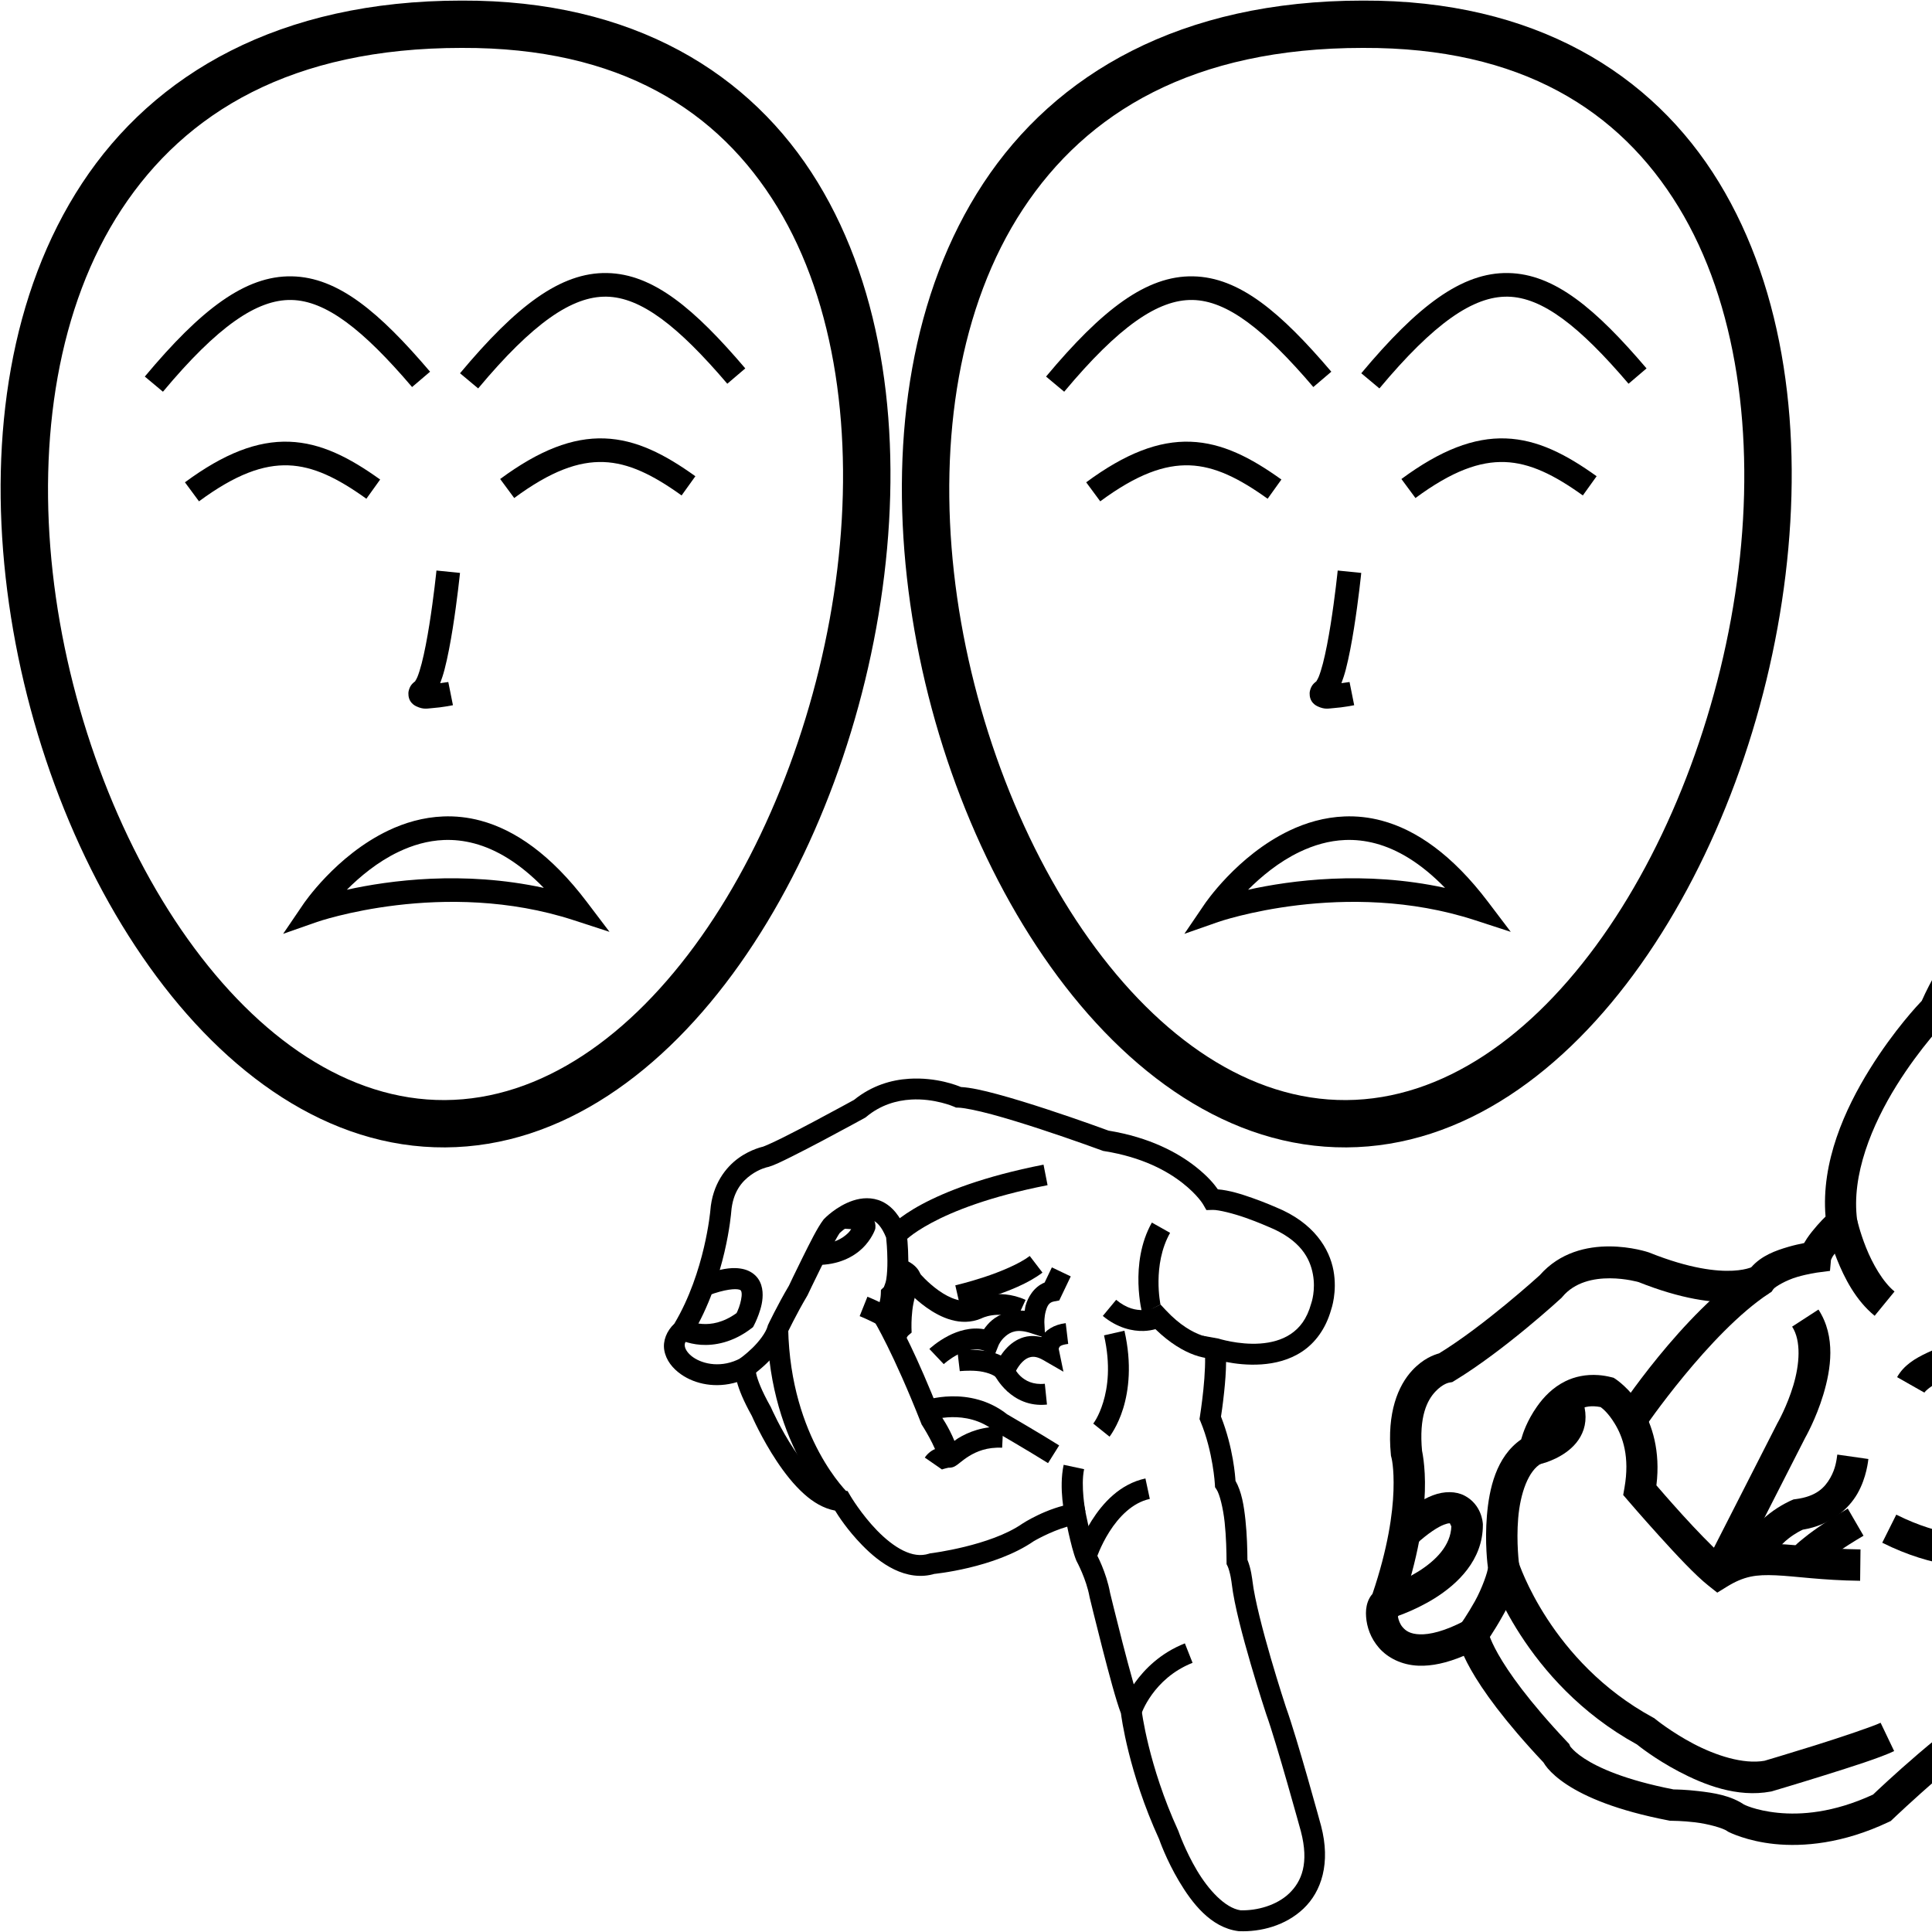 <?xml version="1.0" encoding="UTF-8" standalone="no"?>
<!-- Created with Inkscape (http://www.inkscape.org/) -->

<svg
   xmlns:dc="http://purl.org/dc/elements/1.1/"
   xmlns:cc="http://creativecommons.org/ns#"
   xmlns:rdf="http://www.w3.org/1999/02/22-rdf-syntax-ns#"
   xmlns:svg="http://www.w3.org/2000/svg"
   xmlns="http://www.w3.org/2000/svg"
   xmlns:sodipodi="http://sodipodi.sourceforge.net/DTD/sodipodi-0.dtd"
   xmlns:inkscape="http://www.inkscape.org/namespaces/inkscape"
   width="1000"
   height="1000"
   viewBox="0 0 1000 1000"
   version="1.1"
   id="svg56602"
   inkscape:version="0.92.4 (5da689c313, 2019-01-14)"
   sodipodi:docname="Continuar.svg">
  <defs
     id="defs56596" />
  <sodipodi:namedview
     id="base"
     pagecolor="#ffffff"
     bordercolor="#666666"
     borderopacity="1.0"
     inkscape:pageopacity="0.0"
     inkscape:pageshadow="2"
     inkscape:zoom="0.70710678"
     inkscape:cx="464.64697"
     inkscape:cy="722.34934"
     inkscape:document-units="px"
     inkscape:current-layer="layer1"
     showgrid="false"
     units="px"
     inkscape:window-width="681"
     inkscape:window-height="706"
     inkscape:window-x="-7"
     inkscape:window-y="0"
     inkscape:window-maximized="0"
     showguides="false" />
  <g
     inkscape:label="Camada 1"
     inkscape:groupmode="layer"
     id="layer1"
     transform="translate(0,-32.417)">
    <path
       style="color:#000000;font-style:normal;font-variant:normal;font-weight:normal;font-stretch:normal;font-size:medium;line-height:normal;font-family:sans-serif;font-variant-ligatures:normal;font-variant-position:normal;font-variant-caps:normal;font-variant-numeric:normal;font-variant-alternates:normal;font-feature-settings:normal;text-indent:0;text-align:start;text-decoration:none;text-decoration-line:none;text-decoration-style:solid;text-decoration-color:#000000;letter-spacing:normal;word-spacing:normal;text-transform:none;writing-mode:lr-tb;direction:ltr;text-orientation:mixed;dominant-baseline:auto;baseline-shift:baseline;text-anchor:start;white-space:normal;shape-padding:0;clip-rule:nonzero;display:inline;overflow:visible;visibility:visible;opacity:1;isolation:auto;mix-blend-mode:normal;color-interpolation:sRGB;color-interpolation-filters:linearRGB;solid-color:#000000;solid-opacity:1;vector-effect:none;fill:#000000;fill-opacity:1;fill-rule:nonzero;stroke:none;stroke-width:10.829;stroke-linecap:butt;stroke-linejoin:miter;stroke-miterlimit:4;stroke-dasharray:none;stroke-dashoffset:0;stroke-opacity:1;color-rendering:auto;image-rendering:auto;shape-rendering:auto;text-rendering:auto;enable-background:accumulate"
       d="m 470.497,590.786 c -9.051,0.567 -19.155,3.425 -28.447,10.93 -0.226,0.124 -10.103,5.562 -21.118,11.393 -5.57,2.949 -11.37,5.966 -16.197,8.362 -4.827,2.396 -9.104,4.254 -9.902,4.493 l 0.53,-0.129 c 0,0 -6.528,1.256 -13.098,6.004 -6.569,4.747 -13.528,13.491 -14.591,27.094 l 0.002,-0.006 c 0,0 -2.71,31.853 -18.62,58.599 -4.032,3.801 -6.053,8.974 -5.228,13.748 0.904,5.23 4.332,9.466 8.761,12.548 7.299,5.08 18.007,7.27 28.878,3.969 1.102,4.039 3.221,9.479 7.696,17.51 0,0 5.034,11.653 12.969,23.555 3.967,5.951 8.664,12.017 14.09,16.877 4.661,4.175 10.011,7.453 16.023,8.573 1.638,2.664 6.228,9.892 13.995,17.866 4.673,4.798 10.196,9.47 16.563,12.562 6.367,3.092 13.861,4.546 21.343,2.171 l -1.055,0.221 c 0,0 31.732,-2.94 52.144,-17.104 l -0.18,0.119 c 0,0 8.383,-4.96 17.34,-7.522 0.309,1.452 0.308,1.568 0.733,3.422 1.118,4.878 2.414,10.303 3.955,14.071 l 0.123,0.297 0.156,0.281 c 0,0 4.937,9.095 6.584,18.271 l 0.027,0.16 0.039,0.156 c 0,0 2.998,12.396 6.533,26.137 3.431,13.336 7.103,27.188 9.652,33.84 0.176,1.43 3.877,30.427 19.764,65.136 0.228,0.653 3.767,10.742 10.264,21.671 6.709,11.286 16.389,24.031 30.676,25.902 l 0.246,0.033 0.25,0.01 c 11.091,0.422 23.954,-2.807 33.285,-11.679 9.332,-8.871 14.144,-23.586 9.121,-42.785 l -0.008,-0.029 -0.008,-0.029 c 0,0 -12.346,-45.284 -18.214,-61.491 l 0.053,0.149 c 0,0 -3.764,-11.421 -7.823,-25.349 -4.059,-13.928 -8.398,-30.551 -9.494,-39.807 l 0.004,0.039 c 0,0 -0.22,-1.996 -0.694,-4.473 -0.392,-2.052 -0.992,-4.429 -1.952,-6.791 -0.043,-5.213 -0.201,-12.822 -1.018,-20.516 -0.793,-7.472 -1.943,-14.664 -5.163,-20.364 -0.103,-1.824 -1.079,-16.901 -7.503,-33.242 0.177,-1.144 0.911,-5.776 1.642,-12.773 0.525,-5.031 0.97,-10.472 0.991,-15.505 4.766,0.936 11.209,1.757 18.329,1.264 6.894,-0.477 14.415,-2.219 21.083,-6.674 6.613,-4.418 12.144,-11.596 14.989,-21.716 0.075,-0.212 3.236,-9.135 1.188,-20.209 -2.07,-11.196 -10.051,-24.708 -29.764,-32.726 -0.095,-0.042 -5.372,-2.383 -12.013,-4.733 -5.733,-2.029 -12.121,-4.074 -18.069,-4.54 -1.741,-2.46 -4.923,-6.545 -11.538,-11.749 -9.184,-7.224 -23.734,-15.153 -45.025,-18.642 -0.423,-0.156 -14.901,-5.495 -31.831,-11.046 -8.588,-2.815 -17.693,-5.647 -25.761,-7.821 -7.528,-2.029 -13.788,-3.422 -18.835,-3.713 -1.495,-0.64 -12.483,-5.174 -26.873,-4.272 z m 1.006,10.758 c 12.348,-0.723 22.332,3.713 22.332,3.713 l 0.995,0.444 1.09,0.025 c 2.884,0.067 9.706,1.408 17.467,3.5 7.762,2.092 16.73,4.876 25.206,7.655 16.952,5.557 31.919,11.077 31.919,11.077 l 0.498,0.184 0.524,0.084 c 19.795,3.15 32.648,10.315 40.592,16.564 7.944,6.25 10.694,11.167 10.694,11.167 l 1.612,2.795 3.225,-0.088 c 3.11,-0.084 10.895,1.898 17.159,4.114 6.263,2.216 11.347,4.466 11.347,4.466 l 0.078,0.035 0.08,0.031 c 16.943,6.875 21.719,16.481 23.236,24.687 1.518,8.206 -0.774,14.751 -0.774,14.751 l -0.066,0.188 -0.053,0.19 c -2.229,8.093 -6.051,12.75 -10.651,15.824 -4.6,3.074 -10.21,4.488 -15.814,4.876 -11.208,0.775 -21.657,-2.595 -21.657,-2.595 l -8.007,-1.433 0.95,7.376 c 0.606,4.042 0.152,13.085 -0.629,20.573 -0.781,7.488 -1.757,13.678 -1.757,13.678 l -0.238,1.503 0.58,1.407 c 6.47,15.678 7.381,32.367 7.381,32.367 l 0.074,1.477 0.815,1.235 c 1.55,2.349 3.378,9.534 4.168,16.979 0.79,7.444 0.948,15.313 0.979,20.366 l 0.008,1.261 0.565,1.128 c 0.446,0.893 1.161,3.4 1.552,5.443 0.391,2.043 0.569,3.637 0.569,3.637 l 0.002,0.019 0.002,0.019 c 1.297,10.954 5.734,27.437 9.852,41.564 4.117,14.127 7.934,25.707 7.934,25.707 l 0.023,0.076 0.027,0.072 c 5.295,14.625 17.914,60.531 17.938,60.618 4.299,16.443 0.457,25.941 -6.109,32.183 -6.499,6.179 -16.624,8.95 -25.132,8.693 -7.988,-1.192 -16.555,-10.547 -22.556,-20.643 -6.055,-10.187 -9.51,-20.112 -9.51,-20.112 l -0.086,-0.246 -0.107,-0.238 c -15.6,-34.061 -18.958,-62.467 -18.958,-62.467 l -0.084,-0.711 -0.266,-0.664 c -1.703,-4.257 -5.978,-19.726 -9.49,-33.375 -3.512,-13.649 -6.496,-25.984 -6.496,-25.984 l 0.068,0.317 c -1.983,-11.047 -7.029,-20.192 -7.499,-21.036 l -0.002,-0.006 c -0.852,-2.085 -2.347,-7.692 -3.422,-12.384 -1.076,-4.695 -1.859,-8.677 -1.859,-8.677 l -1.001,-5.087 -5.128,0.78 c -13.908,2.116 -26.455,10.367 -26.455,10.367 l -0.092,0.059 -0.088,0.061 c -16.442,11.409 -47.137,15.238 -47.137,15.238 l -0.537,0.059 -0.518,0.162 c -4.364,1.385 -8.668,0.678 -13.336,-1.589 -4.668,-2.267 -9.418,-6.149 -13.535,-10.377 -8.235,-8.455 -13.825,-17.948 -13.825,-17.948 l -1.475,-2.523 -2.918,-0.15 c -3.635,-0.188 -7.958,-2.411 -12.333,-6.33 -4.375,-3.919 -8.656,-9.345 -12.304,-14.817 -7.296,-10.944 -12.04,-21.855 -12.04,-21.855 l -0.111,-0.256 -0.139,-0.244 c -4.904,-8.719 -6.752,-14.04 -7.385,-16.797 -0.298,-1.298 -0.31,-1.929 -0.309,-2.179 l 5.003,-13.01 -12.869,6.934 c -9.477,5.105 -19.157,3.222 -24.516,-0.508 -2.68,-1.865 -4.028,-4.07 -4.276,-5.503 -0.248,-1.433 -0.151,-2.528 2.38,-4.532 l 0.774,-0.614 0.508,-0.846 c 17.757,-29.595 20.309,-63.655 20.309,-63.655 v -0.004 l 0.002,-0.004 c 0.818,-10.465 5.516,-15.824 10.135,-19.162 4.619,-3.338 8.808,-4.149 8.808,-4.149 l 0.268,-0.051 0.262,-0.078 c 2.963,-0.889 6.631,-2.698 11.605,-5.167 4.974,-2.469 10.831,-5.517 16.449,-8.491 11.236,-5.948 21.515,-11.605 21.515,-11.605 l 0.455,-0.252 0.399,-0.332 c 7.466,-6.222 15.728,-8.513 23.137,-8.947 z"
       id="path56626"
       inkscape:connector-curvature="0"
       sodipodi:nodetypes="cccsccscccsccccscssccccccccccccsccccccscccccsccccsccsccscscscscssccccccccscccscccccccscccsscccsccccccscccccccsccccccsccccccsccccsccccccccccscccsscccccccscccccccccccssccccc" />
    <path
       style="color:#000000;font-style:normal;font-variant:normal;font-weight:normal;font-stretch:normal;font-size:medium;line-height:normal;font-family:sans-serif;font-variant-ligatures:normal;font-variant-position:normal;font-variant-caps:normal;font-variant-numeric:normal;font-variant-alternates:normal;font-feature-settings:normal;text-indent:0;text-align:start;text-decoration:none;text-decoration-line:none;text-decoration-style:solid;text-decoration-color:#000000;letter-spacing:normal;word-spacing:normal;text-transform:none;writing-mode:lr-tb;direction:ltr;text-orientation:mixed;dominant-baseline:auto;baseline-shift:baseline;text-anchor:start;white-space:normal;shape-padding:0;clip-rule:nonzero;display:inline;overflow:visible;visibility:visible;opacity:1;isolation:auto;mix-blend-mode:normal;color-interpolation:sRGB;color-interpolation-filters:linearRGB;solid-color:#000000;solid-opacity:1;vector-effect:none;fill:#000000;fill-opacity:1;fill-rule:nonzero;stroke:none;stroke-width:10.829;stroke-linecap:butt;stroke-linejoin:miter;stroke-miterlimit:4;stroke-dasharray:none;stroke-dashoffset:0;stroke-opacity:1;color-rendering:auto;image-rendering:auto;shape-rendering:auto;text-rendering:auto;enable-background:accumulate"
       d="m 448.742,652.617 c -2.561,2.5e-4 -5.02,0.487 -7.209,1.21 -8.755,2.891 -14.917,9.447 -14.917,9.447 l -0.244,0.246 -0.211,0.278 c -3.124,4.1 -6.957,11.907 -10.778,19.582 -3.787,7.608 -6.979,14.385 -7.035,14.505 -5.92,10.005 -10.694,20.061 -10.694,20.061 l -0.217,0.453 -0.127,0.487 c -0.843,3.205 -4.362,7.848 -7.874,11.255 -3.512,3.406 -6.686,5.638 -6.686,5.638 l 6.219,8.865 c 0,0 3.84,-2.69 8.007,-6.731 4.166,-4.041 8.991,-9.371 10.807,-16.271 l -0.344,0.94 c 0,0 4.716,-9.94 10.397,-19.494 l 0.135,-0.225 0.109,-0.235 c 0,0 3.238,-6.871 6.996,-14.421 3.701,-7.434 8.326,-15.895 9.549,-17.575 0.457,-0.428 5.215,-4.841 10.305,-6.521 2.669,-0.881 4.921,-0.974 7.006,0.012 2.01,0.95 4.46,3.264 6.727,8.865 0.112,1.043 0.632,6.038 0.661,12.068 0.016,3.344 -0.151,6.806 -0.582,9.459 -0.432,2.652 -1.502,4.337 -1.161,4.012 l -1.61,1.534 -0.068,2.222 c 0,0 -0.068,1.74 -0.496,3.606 -0.429,1.865 -1.582,3.053 -0.893,2.685 l -5.06,2.697 2.982,4.895 c 0,0 9.857,16.13 24.413,53.08 l 0.223,0.563 0.342,0.502 c 0,0 6.938,10.8 8.396,17.505 l 0.412,1.896 1.522,1.202 c 1.804,1.426 4.111,1.281 5.134,0.993 1.023,-0.288 1.486,-0.608 1.902,-0.87 0.831,-0.524 1.356,-0.968 1.991,-1.474 1.272,-1.011 2.785,-2.223 4.739,-3.43 3.909,-2.413 9.35,-4.76 17.198,-4.374 l 0.534,-10.815 c -10.334,-0.509 -18.234,2.772 -23.42,5.974 -0.809,0.499 -1.122,0.82 -1.806,1.3 -2.977,-7.263 -6.821,-12.762 -7.291,-13.424 -12.589,-31.878 -20.636,-46.325 -23.047,-50.518 1.275,-2.014 1.875,-4.181 2.285,-5.963 0.448,-1.95 0.411,-2.606 0.489,-3.641 1.891,-2.584 2.497,-5.45 2.98,-8.419 0.591,-3.63 0.741,-7.546 0.723,-11.249 -0.035,-7.406 -0.799,-14.02 -0.799,-14.02 l -0.078,-0.684 -0.248,-0.643 c -2.983,-7.757 -7.268,-12.871 -12.462,-15.325 -2.597,-1.227 -5.26,-1.714 -7.821,-1.714 z"
       id="path56628"
       inkscape:connector-curvature="0" />
    <path
       style="color:#000000;font-style:normal;font-variant:normal;font-weight:normal;font-stretch:normal;font-size:medium;line-height:normal;font-family:sans-serif;font-variant-ligatures:normal;font-variant-position:normal;font-variant-caps:normal;font-variant-numeric:normal;font-variant-alternates:normal;font-feature-settings:normal;text-indent:0;text-align:start;text-decoration:none;text-decoration-line:none;text-decoration-style:solid;text-decoration-color:#000000;letter-spacing:normal;word-spacing:normal;text-transform:none;writing-mode:lr-tb;direction:ltr;text-orientation:mixed;dominant-baseline:auto;baseline-shift:baseline;text-anchor:start;white-space:normal;shape-padding:0;clip-rule:nonzero;display:inline;overflow:visible;visibility:visible;opacity:1;isolation:auto;mix-blend-mode:normal;color-interpolation:sRGB;color-interpolation-filters:linearRGB;solid-color:#000000;solid-opacity:1;vector-effect:none;fill:#000000;fill-opacity:1;fill-rule:nonzero;stroke:none;stroke-width:10.829;stroke-linecap:butt;stroke-linejoin:miter;stroke-miterlimit:4;stroke-dasharray:none;stroke-dashoffset:0;stroke-opacity:1;color-rendering:auto;image-rendering:auto;shape-rendering:auto;text-rendering:auto;enable-background:accumulate"
       d="m 407.958,720.147 -10.827,0.233 c 1.308,60.923 34.638,92.95 34.638,92.95 l 7.461,-7.848 c 0,0 -30.046,-28.204 -31.272,-85.334 z"
       id="path56630"
       inkscape:connector-curvature="0" />
    <path
       style="color:#000000;font-style:normal;font-variant:normal;font-weight:normal;font-stretch:normal;font-size:medium;line-height:normal;font-family:sans-serif;font-variant-ligatures:normal;font-variant-position:normal;font-variant-caps:normal;font-variant-numeric:normal;font-variant-alternates:normal;font-feature-settings:normal;text-indent:0;text-align:start;text-decoration:none;text-decoration-line:none;text-decoration-style:solid;text-decoration-color:#000000;letter-spacing:normal;word-spacing:normal;text-transform:none;writing-mode:lr-tb;direction:ltr;text-orientation:mixed;dominant-baseline:auto;baseline-shift:baseline;text-anchor:start;white-space:normal;shape-padding:0;clip-rule:nonzero;display:inline;overflow:visible;visibility:visible;opacity:1;isolation:auto;mix-blend-mode:normal;color-interpolation:sRGB;color-interpolation-filters:linearRGB;solid-color:#000000;solid-opacity:1;vector-effect:none;fill:#000000;fill-opacity:1;fill-rule:nonzero;stroke:none;stroke-width:10.829;stroke-linecap:butt;stroke-linejoin:miter;stroke-miterlimit:4;stroke-dasharray:none;stroke-dashoffset:0;stroke-opacity:1;color-rendering:auto;image-rendering:auto;shape-rendering:auto;text-rendering:auto;enable-background:accumulate"
       d="m 577.721,705.203 -6.908,8.339 c 7.582,6.282 15.405,7.95 21.153,7.776 2.404,-0.073 4.425,-0.486 6.088,-0.926 7.52,7.332 14.671,11.399 20.207,13.369 6.164,2.194 10.905,2.011 10.905,2.011 l -0.649,-10.809 c 0,0 -2.049,0.225 -6.625,-1.403 -4.576,-1.629 -11.13,-5.128 -18.47,-12.992 l -2.761,-2.959 -3.617,1.81 c 0,0 -1.846,0.969 -5.406,1.077 -3.559,0.108 -8.336,-0.669 -13.916,-5.292 z"
       id="path56632"
       inkscape:connector-curvature="0" />
    <path
       style="color:#000000;font-style:normal;font-variant:normal;font-weight:normal;font-stretch:normal;font-size:medium;line-height:normal;font-family:sans-serif;font-variant-ligatures:normal;font-variant-position:normal;font-variant-caps:normal;font-variant-numeric:normal;font-variant-alternates:normal;font-feature-settings:normal;text-indent:0;text-align:start;text-decoration:none;text-decoration-line:none;text-decoration-style:solid;text-decoration-color:#000000;letter-spacing:normal;word-spacing:normal;text-transform:none;writing-mode:lr-tb;direction:ltr;text-orientation:mixed;dominant-baseline:auto;baseline-shift:baseline;text-anchor:start;white-space:normal;shape-padding:0;clip-rule:nonzero;display:inline;overflow:visible;visibility:visible;opacity:1;isolation:auto;mix-blend-mode:normal;color-interpolation:sRGB;color-interpolation-filters:linearRGB;solid-color:#000000;solid-opacity:1;vector-effect:none;fill:#000000;fill-opacity:1;fill-rule:nonzero;stroke:none;stroke-width:10.829;stroke-linecap:butt;stroke-linejoin:miter;stroke-miterlimit:4;stroke-dasharray:none;stroke-dashoffset:0;stroke-opacity:1;color-rendering:auto;image-rendering:auto;shape-rendering:auto;text-rendering:auto;enable-background:accumulate"
       d="m 550.547,790.595 c -2.659,12.411 0.67,26.527 0.67,26.527 l 10.59,-2.259 c 0,0 -2.525,-13.351 -0.672,-21.999 z"
       id="path56634"
       inkscape:connector-curvature="0" />
    <path
       style="color:#000000;font-style:normal;font-variant:normal;font-weight:normal;font-stretch:normal;font-size:medium;line-height:normal;font-family:sans-serif;font-variant-ligatures:normal;font-variant-position:normal;font-variant-caps:normal;font-variant-numeric:normal;font-variant-alternates:normal;font-feature-settings:normal;text-indent:0;text-align:start;text-decoration:none;text-decoration-line:none;text-decoration-style:solid;text-decoration-color:#000000;letter-spacing:normal;word-spacing:normal;text-transform:none;writing-mode:lr-tb;direction:ltr;text-orientation:mixed;dominant-baseline:auto;baseline-shift:baseline;text-anchor:start;white-space:normal;shape-padding:0;clip-rule:nonzero;display:inline;overflow:visible;visibility:visible;opacity:1;isolation:auto;mix-blend-mode:normal;color-interpolation:sRGB;color-interpolation-filters:linearRGB;solid-color:#000000;solid-opacity:1;vector-effect:none;fill:#000000;fill-opacity:1;fill-rule:nonzero;stroke:none;stroke-width:10.829;stroke-linecap:butt;stroke-linejoin:miter;stroke-miterlimit:4;stroke-dasharray:none;stroke-dashoffset:0;stroke-opacity:1;color-rendering:auto;image-rendering:auto;shape-rendering:auto;text-rendering:auto;enable-background:accumulate"
       d="m 492.475,755.16 c -8.409,0.155 -14.356,2.281 -14.356,2.281 l 3.617,10.205 c 0,0 18.228,-6.391 33.102,5.507 l 0.317,0.254 0.35,0.203 c 0,0 16.63,9.643 26.961,16.123 l 5.753,-9.173 c -10.662,-6.688 -27.284,-16.318 -27.284,-16.318 l 0.666,0.455 c -9.848,-7.878 -20.718,-9.692 -29.127,-9.537 z"
       id="path56636"
       inkscape:connector-curvature="0" />
    <path
       style="color:#000000;font-style:normal;font-variant:normal;font-weight:normal;font-stretch:normal;font-size:medium;line-height:normal;font-family:sans-serif;font-variant-ligatures:normal;font-variant-position:normal;font-variant-caps:normal;font-variant-numeric:normal;font-variant-alternates:normal;font-feature-settings:normal;text-indent:0;text-align:start;text-decoration:none;text-decoration-line:none;text-decoration-style:solid;text-decoration-color:#000000;letter-spacing:normal;word-spacing:normal;text-transform:none;writing-mode:lr-tb;direction:ltr;text-orientation:mixed;dominant-baseline:auto;baseline-shift:baseline;text-anchor:start;white-space:normal;shape-padding:0;clip-rule:nonzero;display:inline;overflow:visible;visibility:visible;opacity:1;isolation:auto;mix-blend-mode:normal;color-interpolation:sRGB;color-interpolation-filters:linearRGB;solid-color:#000000;solid-opacity:1;vector-effect:none;fill:#000000;fill-opacity:1;fill-rule:nonzero;stroke:none;stroke-width:10.829;stroke-linecap:butt;stroke-linejoin:miter;stroke-miterlimit:4;stroke-dasharray:none;stroke-dashoffset:0;stroke-opacity:1;color-rendering:auto;image-rendering:auto;shape-rendering:auto;text-rendering:auto;enable-background:accumulate"
       d="m 466.243,683.905 -2.679,10.491 c 0.834,0.213 1.257,0.438 1.663,0.653 -2.382,4.712 -3.264,9.947 -3.776,14.468 -0.42,3.707 -0.485,6.407 -0.492,8.245 -0.717,1 -1.267,1.968 -1.655,2.797 -0.663,1.414 -1.038,2.632 -1.038,2.632 l 10.35,3.185 c 0,0 0.158,-0.508 0.492,-1.221 0.334,-0.713 0.931,-1.441 0.782,-1.313 l 1.968,-1.687 -0.08,-2.589 c 0,0 -0.117,-3.963 0.434,-8.831 0.551,-4.868 2.087,-10.485 3.787,-12.726 l 1.346,-1.776 -0.295,-2.212 c 0,0 -0.469,-2.616 -2.111,-4.765 -1.641,-2.148 -4.56,-4.293 -8.697,-5.349 z"
       id="path56638"
       inkscape:connector-curvature="0" />
    <path
       style="color:#000000;font-style:normal;font-variant:normal;font-weight:normal;font-stretch:normal;font-size:medium;line-height:normal;font-family:sans-serif;font-variant-ligatures:normal;font-variant-position:normal;font-variant-caps:normal;font-variant-numeric:normal;font-variant-alternates:normal;font-feature-settings:normal;text-indent:0;text-align:start;text-decoration:none;text-decoration-line:none;text-decoration-style:solid;text-decoration-color:#000000;letter-spacing:normal;word-spacing:normal;text-transform:none;writing-mode:lr-tb;direction:ltr;text-orientation:mixed;dominant-baseline:auto;baseline-shift:baseline;text-anchor:start;white-space:normal;shape-padding:0;clip-rule:nonzero;display:inline;overflow:visible;visibility:visible;opacity:1;isolation:auto;mix-blend-mode:normal;color-interpolation:sRGB;color-interpolation-filters:linearRGB;solid-color:#000000;solid-opacity:1;vector-effect:none;fill:#000000;fill-opacity:1;fill-rule:nonzero;stroke:none;stroke-width:10.829;stroke-linecap:butt;stroke-linejoin:miter;stroke-miterlimit:4;stroke-dasharray:none;stroke-dashoffset:0;stroke-opacity:1;color-rendering:auto;image-rendering:auto;shape-rendering:auto;text-rendering:auto;enable-background:accumulate"
       d="m 475.852,691.279 -8.335,6.912 c 0,0 4.879,5.933 12.07,11.032 7.19,5.099 17.63,10.079 28.218,5.667 l 0.172,-0.072 0.166,-0.084 c 0,0 8.226,-4.203 18.198,0.35 l 4.499,-9.852 c -14.492,-6.616 -27.54,-0.184 -27.54,-0.184 l 0.34,-0.154 c -5.367,2.236 -11.948,-0.363 -17.788,-4.505 -5.84,-4.141 -10,-9.111 -10,-9.111 z"
       id="path56642"
       inkscape:connector-curvature="0" />
    <path
       style="color:#000000;font-style:normal;font-variant:normal;font-weight:normal;font-stretch:normal;font-size:medium;line-height:normal;font-family:sans-serif;font-variant-ligatures:normal;font-variant-position:normal;font-variant-caps:normal;font-variant-numeric:normal;font-variant-alternates:normal;font-feature-settings:normal;text-indent:0;text-align:start;text-decoration:none;text-decoration-line:none;text-decoration-style:solid;text-decoration-color:#000000;letter-spacing:normal;word-spacing:normal;text-transform:none;writing-mode:lr-tb;direction:ltr;text-orientation:mixed;dominant-baseline:auto;baseline-shift:baseline;text-anchor:start;white-space:normal;shape-padding:0;clip-rule:nonzero;display:inline;overflow:visible;visibility:visible;opacity:1;isolation:auto;mix-blend-mode:normal;color-interpolation:sRGB;color-interpolation-filters:linearRGB;solid-color:#000000;solid-opacity:1;vector-effect:none;fill:#000000;fill-opacity:1;fill-rule:nonzero;stroke:none;stroke-width:10.829;stroke-linecap:butt;stroke-linejoin:miter;stroke-miterlimit:4;stroke-dasharray:none;stroke-dashoffset:0;stroke-opacity:1;color-rendering:auto;image-rendering:auto;shape-rendering:auto;text-rendering:auto;enable-background:accumulate"
       d="m 380.682,688.781 c -4.827,-0.132 -10.57,1.244 -18.075,4.079 l 3.825,10.131 c 9.006,-3.401 14.261,-3.575 16.021,-3.107 0.88,0.234 0.922,0.384 1.042,0.549 0.12,0.165 0.322,0.586 0.391,1.448 0.138,1.724 -0.521,4.808 -1.389,7.231 -0.631,1.76 -0.971,2.36 -1.274,2.976 -7.027,5.022 -13.146,5.907 -17.714,5.595 -4.793,-0.327 -7.413,-1.79 -7.413,-1.79 l -5.155,9.523 c 0,0 4.874,2.596 11.831,3.07 6.957,0.474 16.497,-1.133 26.047,-8.444 l 0.942,-0.721 0.553,-1.047 c 0,0 1.243,-2.346 2.376,-5.507 1.134,-3.161 2.353,-7.222 1.991,-11.747 -0.181,-2.263 -0.822,-4.744 -2.421,-6.947 -1.599,-2.203 -4.152,-3.89 -7.024,-4.653 -1.436,-0.382 -2.945,-0.593 -4.553,-0.637 z"
       id="path56644"
       inkscape:connector-curvature="0" />
    <path
       style="color:#000000;font-style:normal;font-variant:normal;font-weight:normal;font-stretch:normal;font-size:medium;line-height:normal;font-family:sans-serif;font-variant-ligatures:normal;font-variant-position:normal;font-variant-caps:normal;font-variant-numeric:normal;font-variant-alternates:normal;font-feature-settings:normal;text-indent:0;text-align:start;text-decoration:none;text-decoration-line:none;text-decoration-style:solid;text-decoration-color:#000000;letter-spacing:normal;word-spacing:normal;text-transform:none;writing-mode:lr-tb;direction:ltr;text-orientation:mixed;dominant-baseline:auto;baseline-shift:baseline;text-anchor:start;white-space:normal;shape-padding:0;clip-rule:nonzero;display:inline;overflow:visible;visibility:visible;opacity:1;isolation:auto;mix-blend-mode:normal;color-interpolation:sRGB;color-interpolation-filters:linearRGB;solid-color:#000000;solid-opacity:1;vector-effect:none;fill:#000000;fill-opacity:1;fill-rule:nonzero;stroke:none;stroke-width:10.829;stroke-linecap:butt;stroke-linejoin:miter;stroke-miterlimit:4;stroke-dasharray:none;stroke-dashoffset:0;stroke-opacity:1;color-rendering:auto;image-rendering:auto;shape-rendering:auto;text-rendering:auto;enable-background:accumulate"
       d="m 436.929,657.603 c -0.306,-0.011 -0.868,-0.32 0.661,0.19 l -3.426,10.274 c 1.811,0.604 1.847,0.341 2.372,0.36 0.525,0.019 1.054,0.025 1.628,0.037 0.783,0.017 1.602,0.091 2.41,0.156 -0.51,0.68 -0.834,1.266 -1.649,2.056 -2.894,2.803 -7.527,5.723 -16.16,5.642 l -0.102,10.829 c 11.298,0.107 19.17,-4.21 23.797,-8.693 4.627,-4.483 6.379,-9.427 6.379,-9.427 l 0.197,-0.573 0.068,-0.602 c 0.357,-3.216 -1.854,-6.652 -3.995,-7.972 -2.14,-1.319 -4.115,-1.664 -5.935,-1.915 -1.82,-0.252 -3.507,-0.301 -4.774,-0.328 -0.634,-0.014 -1.166,-0.022 -1.472,-0.033 z"
       id="path56646"
       inkscape:connector-curvature="0" />
    <path
       style="color:#000000;font-style:normal;font-variant:normal;font-weight:normal;font-stretch:normal;font-size:medium;line-height:normal;font-family:sans-serif;font-variant-ligatures:normal;font-variant-position:normal;font-variant-caps:normal;font-variant-numeric:normal;font-variant-alternates:normal;font-feature-settings:normal;text-indent:0;text-align:start;text-decoration:none;text-decoration-line:none;text-decoration-style:solid;text-decoration-color:#000000;letter-spacing:normal;word-spacing:normal;text-transform:none;writing-mode:lr-tb;direction:ltr;text-orientation:mixed;dominant-baseline:auto;baseline-shift:baseline;text-anchor:start;white-space:normal;shape-padding:0;clip-rule:nonzero;display:inline;overflow:visible;visibility:visible;opacity:1;isolation:auto;mix-blend-mode:normal;color-interpolation:sRGB;color-interpolation-filters:linearRGB;solid-color:#000000;solid-opacity:1;vector-effect:none;fill:#000000;fill-opacity:1;fill-rule:nonzero;stroke:none;stroke-width:10.829;stroke-linecap:butt;stroke-linejoin:miter;stroke-miterlimit:4;stroke-dasharray:none;stroke-dashoffset:0;stroke-opacity:1;color-rendering:auto;image-rendering:auto;shape-rendering:auto;text-rendering:auto;enable-background:accumulate"
       d="m 596.203,665.22 c -11.937,21.188 -4.923,47.325 -4.923,47.325 l 9.381,-4.937 c 0,0 -4.359,-20.502 4.978,-37.075 z"
       id="path56648"
       inkscape:connector-curvature="0"
       sodipodi:nodetypes="ccccc" />
    <path
       style="color:#000000;font-style:normal;font-variant:normal;font-weight:normal;font-stretch:normal;font-size:medium;line-height:normal;font-family:sans-serif;font-variant-ligatures:normal;font-variant-position:normal;font-variant-caps:normal;font-variant-numeric:normal;font-variant-alternates:normal;font-feature-settings:normal;text-indent:0;text-align:start;text-decoration:none;text-decoration-line:none;text-decoration-style:solid;text-decoration-color:#000000;letter-spacing:normal;word-spacing:normal;text-transform:none;writing-mode:lr-tb;direction:ltr;text-orientation:mixed;dominant-baseline:auto;baseline-shift:baseline;text-anchor:start;white-space:normal;shape-padding:0;clip-rule:nonzero;display:inline;overflow:visible;visibility:visible;opacity:1;isolation:auto;mix-blend-mode:normal;color-interpolation:sRGB;color-interpolation-filters:linearRGB;solid-color:#000000;solid-opacity:1;vector-effect:none;fill:#000000;fill-opacity:1;fill-rule:nonzero;stroke:none;stroke-width:10.829;stroke-linecap:butt;stroke-linejoin:miter;stroke-miterlimit:4;stroke-dasharray:none;stroke-dashoffset:0;stroke-opacity:1;color-rendering:auto;image-rendering:auto;shape-rendering:auto;text-rendering:auto;enable-background:accumulate"
       d="m 448.981,703.593 -4.022,10.055 c 4.275,1.71 9.57,4.489 9.57,4.489 l 5.06,-9.574 c 0,0 -5.481,-2.919 -10.608,-4.97 z"
       id="path56650"
       inkscape:connector-curvature="0" />
    <path
       style="color:#000000;font-style:normal;font-variant:normal;font-weight:normal;font-stretch:normal;font-size:medium;line-height:normal;font-family:sans-serif;font-variant-ligatures:normal;font-variant-position:normal;font-variant-caps:normal;font-variant-numeric:normal;font-variant-alternates:normal;font-feature-settings:normal;text-indent:0;text-align:start;text-decoration:none;text-decoration-line:none;text-decoration-style:solid;text-decoration-color:#000000;letter-spacing:normal;word-spacing:normal;text-transform:none;writing-mode:lr-tb;direction:ltr;text-orientation:mixed;dominant-baseline:auto;baseline-shift:baseline;text-anchor:start;white-space:normal;shape-padding:0;clip-rule:nonzero;display:inline;overflow:visible;visibility:visible;opacity:1;isolation:auto;mix-blend-mode:normal;color-interpolation:sRGB;color-interpolation-filters:linearRGB;solid-color:#000000;solid-opacity:1;vector-effect:none;fill:#000000;fill-opacity:1;fill-rule:nonzero;stroke:none;stroke-width:10.829;stroke-linecap:butt;stroke-linejoin:miter;stroke-miterlimit:4;stroke-dasharray:none;stroke-dashoffset:0;stroke-opacity:1;color-rendering:auto;image-rendering:auto;shape-rendering:auto;text-rendering:auto;enable-background:accumulate"
       d="m 489.97,781.176 c -2.449,-0.013 -7.786,0.594 -11.304,5.675 l 8.904,6.164 c 0.096,-0.139 3.346,-0.938 3.346,-0.938 l 0.365,-10.823 c 0,0 -0.495,-0.074 -1.311,-0.078 z"
       id="path56652"
       inkscape:connector-curvature="0" />
    <path
       style="color:#000000;font-style:normal;font-variant:normal;font-weight:normal;font-stretch:normal;font-size:medium;line-height:normal;font-family:sans-serif;font-variant-ligatures:normal;font-variant-position:normal;font-variant-caps:normal;font-variant-numeric:normal;font-variant-alternates:normal;font-feature-settings:normal;text-indent:0;text-align:start;text-decoration:none;text-decoration-line:none;text-decoration-style:solid;text-decoration-color:#000000;letter-spacing:normal;word-spacing:normal;text-transform:none;writing-mode:lr-tb;direction:ltr;text-orientation:mixed;dominant-baseline:auto;baseline-shift:baseline;text-anchor:start;white-space:normal;shape-padding:0;clip-rule:nonzero;display:inline;overflow:visible;visibility:visible;opacity:1;isolation:auto;mix-blend-mode:normal;color-interpolation:sRGB;color-interpolation-filters:linearRGB;solid-color:#000000;solid-opacity:1;vector-effect:none;fill:#000000;fill-opacity:1;fill-rule:nonzero;stroke:none;stroke-width:10.829;stroke-linecap:butt;stroke-linejoin:miter;stroke-miterlimit:4;stroke-dasharray:none;stroke-dashoffset:0;stroke-opacity:1;color-rendering:auto;image-rendering:auto;shape-rendering:auto;text-rendering:auto;enable-background:accumulate"
       d="m 613.289,883.021 c -25.189,9.958 -32.936,33.391 -32.936,33.391 l 10.285,3.385 c 0,0 6.082,-18.581 26.631,-26.705 z"
       id="path56654"
       inkscape:connector-curvature="0" />
    <path
       style="color:#000000;font-style:normal;font-variant:normal;font-weight:normal;font-stretch:normal;font-size:medium;line-height:normal;font-family:sans-serif;font-variant-ligatures:normal;font-variant-position:normal;font-variant-caps:normal;font-variant-numeric:normal;font-variant-alternates:normal;font-feature-settings:normal;text-indent:0;text-align:start;text-decoration:none;text-decoration-line:none;text-decoration-style:solid;text-decoration-color:#000000;letter-spacing:normal;word-spacing:normal;text-transform:none;writing-mode:lr-tb;direction:ltr;text-orientation:mixed;dominant-baseline:auto;baseline-shift:baseline;text-anchor:start;white-space:normal;shape-padding:0;clip-rule:nonzero;display:inline;overflow:visible;visibility:visible;opacity:1;isolation:auto;mix-blend-mode:normal;color-interpolation:sRGB;color-interpolation-filters:linearRGB;solid-color:#000000;solid-opacity:1;vector-effect:none;fill:#000000;fill-opacity:1;fill-rule:nonzero;stroke:none;stroke-width:10.829;stroke-linecap:butt;stroke-linejoin:miter;stroke-miterlimit:4;stroke-dasharray:none;stroke-dashoffset:0;stroke-opacity:1;color-rendering:auto;image-rendering:auto;shape-rendering:auto;text-rendering:auto;enable-background:accumulate"
       d="m 592.87,797.668 c -13.303,2.851 -22.176,12.923 -27.768,21.741 -5.592,8.818 -8.169,17.024 -8.169,17.024 l 10.326,3.262 c 0,0 2.208,-6.952 6.987,-14.487 4.779,-7.535 11.862,-15.016 20.895,-16.951 z"
       id="path56656"
       inkscape:connector-curvature="0" />
    <path
       style="color:#000000;font-style:normal;font-variant:normal;font-weight:normal;font-stretch:normal;font-size:medium;line-height:normal;font-family:sans-serif;font-variant-ligatures:normal;font-variant-position:normal;font-variant-caps:normal;font-variant-numeric:normal;font-variant-alternates:normal;font-feature-settings:normal;text-indent:0;text-align:start;text-decoration:none;text-decoration-line:none;text-decoration-style:solid;text-decoration-color:#000000;letter-spacing:normal;word-spacing:normal;text-transform:none;writing-mode:lr-tb;direction:ltr;text-orientation:mixed;dominant-baseline:auto;baseline-shift:baseline;text-anchor:start;white-space:normal;shape-padding:0;clip-rule:nonzero;display:inline;overflow:visible;visibility:visible;opacity:1;isolation:auto;mix-blend-mode:normal;color-interpolation:sRGB;color-interpolation-filters:linearRGB;solid-color:#000000;solid-opacity:1;vector-effect:none;fill:#000000;fill-opacity:1;fill-rule:nonzero;stroke:none;stroke-width:10.829;stroke-linecap:butt;stroke-linejoin:miter;stroke-miterlimit:4;stroke-dasharray:none;stroke-dashoffset:0;stroke-opacity:1;color-rendering:auto;image-rendering:auto;shape-rendering:auto;text-rendering:auto;enable-background:accumulate"
       d="m 544.447,688.41 -3.754,7.848 c -5.678,2.316 -8.689,7.767 -9.861,11.997 -0.275,0.992 -0.267,1.707 -0.424,2.625 -7.221,-0.634 -13.135,1.71 -16.862,4.815 -1.869,1.557 -3.191,3.206 -4.247,4.71 -6.991,-1.217 -13.578,0.943 -18.407,3.424 -5.869,3.015 -9.85,6.807 -9.85,6.807 l 7.442,7.866 c 0,0 2.977,-2.791 7.356,-5.04 4.379,-2.25 9.463,-3.573 13.989,-1.763 l 5.028,2.011 2.011,-5.028 c 0,0 1.062,-2.544 3.61,-4.667 2.548,-2.123 5.875,-3.92 13,-1.597 l 7.489,2.441 -0.403,-7.866 c 0,0 -0.101,-2.941 0.704,-5.845 0.805,-2.905 1.701,-4.624 4.276,-5.101 l 2.709,-0.502 5.964,-12.462 z"
       id="path56658"
       inkscape:connector-curvature="0" />
    <path
       style="color:#000000;font-style:normal;font-variant:normal;font-weight:normal;font-stretch:normal;font-size:medium;line-height:normal;font-family:sans-serif;font-variant-ligatures:normal;font-variant-position:normal;font-variant-caps:normal;font-variant-numeric:normal;font-variant-alternates:normal;font-feature-settings:normal;text-indent:0;text-align:start;text-decoration:none;text-decoration-line:none;text-decoration-style:solid;text-decoration-color:#000000;letter-spacing:normal;word-spacing:normal;text-transform:none;writing-mode:lr-tb;direction:ltr;text-orientation:mixed;dominant-baseline:auto;baseline-shift:baseline;text-anchor:start;white-space:normal;shape-padding:0;clip-rule:nonzero;display:inline;overflow:visible;visibility:visible;opacity:1;isolation:auto;mix-blend-mode:normal;color-interpolation:sRGB;color-interpolation-filters:linearRGB;solid-color:#000000;solid-opacity:1;vector-effect:none;fill:#000000;fill-opacity:1;fill-rule:nonzero;stroke:none;stroke-width:10.829;stroke-linecap:butt;stroke-linejoin:miter;stroke-miterlimit:4;stroke-dasharray:none;stroke-dashoffset:0;stroke-opacity:1;color-rendering:auto;image-rendering:auto;shape-rendering:auto;text-rendering:auto;enable-background:accumulate"
       d="m 532.995,682.508 c -5.34,4.083 -15.204,8.173 -23.508,10.911 -8.304,2.738 -15.028,4.284 -15.028,4.284 l 2.423,10.553 c 0,0 7.189,-1.65 15.996,-4.553 8.807,-2.903 19.249,-6.899 26.695,-12.593 z"
       id="path56660"
       inkscape:connector-curvature="0" />
    <path
       style="color:#000000;font-style:normal;font-variant:normal;font-weight:normal;font-stretch:normal;font-size:medium;line-height:normal;font-family:sans-serif;font-variant-ligatures:normal;font-variant-position:normal;font-variant-caps:normal;font-variant-numeric:normal;font-variant-alternates:normal;font-feature-settings:normal;text-indent:0;text-align:start;text-decoration:none;text-decoration-line:none;text-decoration-style:solid;text-decoration-color:#000000;letter-spacing:normal;word-spacing:normal;text-transform:none;writing-mode:lr-tb;direction:ltr;text-orientation:mixed;dominant-baseline:auto;baseline-shift:baseline;text-anchor:start;white-space:normal;shape-padding:0;clip-rule:nonzero;display:inline;overflow:visible;visibility:visible;opacity:1;isolation:auto;mix-blend-mode:normal;color-interpolation:sRGB;color-interpolation-filters:linearRGB;solid-color:#000000;solid-opacity:1;vector-effect:none;fill:#000000;fill-opacity:1;fill-rule:nonzero;stroke:none;stroke-width:10.829;stroke-linecap:butt;stroke-linejoin:miter;stroke-miterlimit:4;stroke-dasharray:none;stroke-dashoffset:0;stroke-opacity:1;color-rendering:auto;image-rendering:auto;shape-rendering:auto;text-rendering:auto;enable-background:accumulate"
       d="m 540.13,635.24 c -31.091,6.104 -50.915,14.025 -63.108,20.581 -12.192,6.556 -17.204,12.306 -17.204,12.306 l 8.306,6.947 c 0,0 2.942,-3.757 14.026,-9.717 11.084,-5.96 29.86,-13.562 60.067,-19.492 z"
       id="path56662"
       inkscape:connector-curvature="0" />
    <path
       style="color:#000000;font-style:normal;font-variant:normal;font-weight:normal;font-stretch:normal;font-size:medium;line-height:normal;font-family:sans-serif;font-variant-ligatures:normal;font-variant-position:normal;font-variant-caps:normal;font-variant-numeric:normal;font-variant-alternates:normal;font-feature-settings:normal;text-indent:0;text-align:start;text-decoration:none;text-decoration-line:none;text-decoration-style:solid;text-decoration-color:#000000;letter-spacing:normal;word-spacing:normal;text-transform:none;writing-mode:lr-tb;direction:ltr;text-orientation:mixed;dominant-baseline:auto;baseline-shift:baseline;text-anchor:start;white-space:normal;shape-padding:0;clip-rule:nonzero;display:inline;overflow:visible;visibility:visible;opacity:1;isolation:auto;mix-blend-mode:normal;color-interpolation:sRGB;color-interpolation-filters:linearRGB;solid-color:#000000;solid-opacity:1;vector-effect:none;fill:#000000;fill-opacity:1;fill-rule:nonzero;stroke:none;stroke-width:10.829;stroke-linecap:butt;stroke-linejoin:miter;stroke-miterlimit:4;stroke-dasharray:none;stroke-dashoffset:0;stroke-opacity:1;color-rendering:auto;image-rendering:auto;shape-rendering:auto;text-rendering:auto;enable-background:accumulate"
       d="m 551.618,717.28 c -6.291,0.749 -10.575,3.786 -12.632,7.198 -2.62,-0.617 -5.168,-0.738 -7.506,-0.293 -4.22,0.804 -7.517,3.076 -9.924,5.462 -1.455,1.442 -2.576,2.932 -3.539,4.37 -3.826,-1.861 -8.057,-2.519 -11.716,-2.799 -5.82,-0.445 -10.784,0.154 -10.784,0.154 l 1.264,10.754 c 0,0 4.078,-0.464 8.695,-0.111 4.617,0.353 9.047,2.02 10.008,3.301 l 6.231,7.459 3.179,-8.829 c 0,0 1.588,-3.936 4.286,-6.609 1.349,-1.337 2.788,-2.222 4.327,-2.515 1.539,-0.293 3.433,-0.187 6.475,1.565 l 10.45,6.023 -2.443,-11.81 c 0,0 -0.018,-0.175 0.184,-0.598 0.202,-0.423 0.393,-1.454 4.727,-1.97 z"
       id="path56664"
       inkscape:connector-curvature="0"
       sodipodi:nodetypes="ccscccccsccccccccccc" />
    <path
       style="color:#000000;font-style:normal;font-variant:normal;font-weight:normal;font-stretch:normal;font-size:medium;line-height:normal;font-family:sans-serif;font-variant-ligatures:normal;font-variant-position:normal;font-variant-caps:normal;font-variant-numeric:normal;font-variant-alternates:normal;font-feature-settings:normal;text-indent:0;text-align:start;text-decoration:none;text-decoration-line:none;text-decoration-style:solid;text-decoration-color:#000000;letter-spacing:normal;word-spacing:normal;text-transform:none;writing-mode:lr-tb;direction:ltr;text-orientation:mixed;dominant-baseline:auto;baseline-shift:baseline;text-anchor:start;white-space:normal;shape-padding:0;clip-rule:nonzero;display:inline;overflow:visible;visibility:visible;opacity:1;isolation:auto;mix-blend-mode:normal;color-interpolation:sRGB;color-interpolation-filters:linearRGB;solid-color:#000000;solid-opacity:1;vector-effect:none;fill:#000000;fill-opacity:1;fill-rule:nonzero;stroke:none;stroke-width:10.829;stroke-linecap:butt;stroke-linejoin:miter;stroke-miterlimit:4;stroke-dasharray:none;stroke-dashoffset:0;stroke-opacity:1;color-rendering:auto;image-rendering:auto;shape-rendering:auto;text-rendering:auto;enable-background:accumulate"
       d="m 524.75,739.843 -9.871,4.452 c 0,0 8.339,17.06 27.032,15.126 l -1.114,-10.772 c -12.154,1.257 -16.047,-8.806 -16.047,-8.806 z"
       id="path56666"
       inkscape:connector-curvature="0" />
    <path
       style="color:#000000;font-style:normal;font-variant:normal;font-weight:normal;font-stretch:normal;font-size:medium;line-height:normal;font-family:sans-serif;font-variant-ligatures:normal;font-variant-position:normal;font-variant-caps:normal;font-variant-numeric:normal;font-variant-alternates:normal;font-feature-settings:normal;text-indent:0;text-align:start;text-decoration:none;text-decoration-line:none;text-decoration-style:solid;text-decoration-color:#000000;letter-spacing:normal;word-spacing:normal;text-transform:none;writing-mode:lr-tb;direction:ltr;text-orientation:mixed;dominant-baseline:auto;baseline-shift:baseline;text-anchor:start;white-space:normal;shape-padding:0;clip-rule:nonzero;display:inline;overflow:visible;visibility:visible;opacity:1;isolation:auto;mix-blend-mode:normal;color-interpolation:sRGB;color-interpolation-filters:linearRGB;solid-color:#000000;solid-opacity:1;vector-effect:none;fill:#000000;fill-opacity:1;fill-rule:nonzero;stroke:none;stroke-width:10.829;stroke-linecap:butt;stroke-linejoin:miter;stroke-miterlimit:4;stroke-dasharray:none;stroke-dashoffset:0;stroke-opacity:1;color-rendering:auto;image-rendering:auto;shape-rendering:auto;text-rendering:auto;enable-background:accumulate"
       d="m 582.001,721.189 -10.559,2.404 c 3.512,15.429 1.914,26.945 -0.43,34.608 -2.344,7.664 -5.159,11.057 -5.159,11.057 l 8.443,6.779 c 0,0 4.231,-5.38 7.073,-14.669 2.841,-9.288 4.567,-22.901 0.633,-40.18 z"
       id="path56668"
       inkscape:connector-curvature="0" />
    <path
       style="color:#000000;font-style:normal;font-variant:normal;font-weight:normal;font-stretch:normal;font-size:medium;line-height:normal;font-family:sans-serif;font-variant-ligatures:normal;font-variant-position:normal;font-variant-caps:normal;font-variant-numeric:normal;font-variant-alternates:normal;font-feature-settings:normal;text-indent:0;text-align:start;text-decoration:none;text-decoration-line:none;text-decoration-style:solid;text-decoration-color:#000000;letter-spacing:normal;word-spacing:normal;text-transform:none;writing-mode:lr-tb;direction:ltr;text-orientation:mixed;dominant-baseline:auto;baseline-shift:baseline;text-anchor:start;white-space:normal;shape-padding:0;clip-rule:nonzero;display:inline;overflow:visible;visibility:visible;opacity:1;isolation:auto;mix-blend-mode:normal;color-interpolation:sRGB;color-interpolation-filters:linearRGB;solid-color:#000000;solid-opacity:1;vector-effect:none;fill:#000000;fill-opacity:1;fill-rule:nonzero;stroke:none;stroke-width:16.243;stroke-linecap:butt;stroke-linejoin:miter;stroke-miterlimit:4;stroke-dasharray:none;stroke-dashoffset:0;stroke-opacity:1;color-rendering:auto;image-rendering:auto;shape-rendering:auto;text-rendering:auto;enable-background:accumulate"
       d="m 1066.996,479.192 c -5.745,0.475 -11.844,2.15 -18.114,5.066 l -0.588,0.274 -0.537,0.365 c 0,0 -34.038,22.938 -53.063,65.562 -1.55,1.614 -14.224,14.926 -26.918,35.355 -12.862,20.698 -25.253,48.041 -22.873,76.309 -1.337,1.344 -2.15,2.066 -4.38,4.62 -1.799,2.061 -3.654,4.324 -5.257,6.715 -0.517,0.771 -0.988,1.582 -1.474,2.378 -2.321,0.458 -5.133,1.056 -8.302,1.991 -6.29,1.857 -13.673,4.4 -19.078,10.557 -0.066,0.038 0.082,0.014 -1.034,0.371 -1.592,0.509 -4.353,1.168 -8.503,1.376 -8.301,0.415 -22.215,-0.984 -43.098,-9.338 l -0.256,-0.104 -0.264,-0.084 c 0,0 -35.284,-12.094 -56.317,11.892 0,0 -28.705,26.136 -52.074,40.415 -2.763,0.802 -8.218,2.717 -13.873,8.794 -7.347,7.894 -13.175,21.862 -11.081,43.588 l 0.066,0.69 0.182,0.668 c 0,0 1.504,5.086 1.108,17.295 -0.383,11.815 -2.852,29.759 -10.872,53.442 -1.268,1.41 -2.046,3.026 -2.476,4.296 -0.88,2.597 -1.013,5.02 -0.829,7.602 0.37,5.163 2.26,10.999 6.684,16.068 4.423,5.069 11.623,8.899 20.495,9.226 6.795,0.25 14.495,-1.351 23.381,-5.105 0.95,2.075 2.143,4.447 3.697,7.188 5.98,10.545 17.049,26.208 37.548,47.987 0.556,0.903 1.285,2.01 2.234,3.111 2.035,2.362 5.186,5.294 9.959,8.419 9.547,6.25 25.539,13.298 52.635,18.519 l 0.76,0.147 h 0.776 c 0,0 5.487,0.006 12.093,0.79 6.607,0.784 14.317,2.912 16.598,4.509 l 0.428,0.299 0.461,0.242 c 0,0 9.271,4.743 23.801,6.203 14.53,1.46 35.015,-0.1 58.84,-11.372 l 1.19,-0.563 0.952,-0.911 c 0,0 11.11,-10.629 23.891,-21.567 6.391,-5.469 13.198,-11.006 19.068,-15.22 5.87,-4.214 11.59,-6.951 12.036,-7.043 l -0.211,0.041 c 0,0 6.844,-1.151 12.826,-6.439 5.696,-5.035 10.268,-14.68 8.46,-27.292 0.27,-1.244 3.248,-14.962 6.443,-30.706 1.668,-8.22 3.324,-16.642 4.546,-23.487 0.305,-1.707 0.484,-2.96 0.729,-4.45 28.426,7.501 51.038,7.804 68.459,2.677 19.284,-5.675 32.007,-18.454 37.176,-33.502 10.338,-30.096 -7.256,-67.266 -42.322,-81.314 l -0.041,-0.016 -0.041,-0.016 c 0,0 -37.498,-14.866 -79.252,-7.098 -0.328,-2.39 -0.291,-2.61 -0.799,-5.687 -1.148,-6.94 -2.49,-14.385 -4.911,-20.618 0.374,-2.672 2.735,-19.182 7.88,-40.692 5.576,-23.313 14.535,-50.638 25.072,-64.757 l 0.043,-0.059 0.043,-0.059 c 0,0 2.968,-4.121 5.914,-9.162 1.473,-2.521 2.965,-5.285 4.161,-8.149 0.811,-1.943 1.582,-3.863 1.917,-6.185 15.349,-18.687 19.206,-42.37 12.394,-60.522 -3.552,-9.465 -10.397,-17.612 -20.111,-21.392 -4.857,-1.89 -10.251,-2.617 -15.996,-2.142 z m 1.219,16.14 c 3.525,-0.304 6.45,0.191 8.886,1.139 4.872,1.896 8.516,5.891 10.793,11.96 4.555,12.139 1.926,31.774 -11.186,46.401 l -2.318,2.586 0.268,3.459 c -0.081,-1.057 -0.103,0.496 -0.856,2.298 -0.752,1.803 -1.95,4.081 -3.195,6.213 -2.491,4.263 -5.079,7.876 -5.079,7.876 l 0.086,-0.117 c -13.63,18.264 -22.07,46.52 -27.852,70.694 -5.782,24.174 -8.487,44.241 -8.487,44.241 l -0.323,2.386 1.032,2.177 c 1.2,2.532 3.354,11.5 4.583,18.933 1.229,7.433 1.935,13.77 1.935,13.77 l 1.04,9.361 9.109,-2.408 c 38.873,-10.277 77.963,4.499 78.076,4.542 27.487,11.037 39.999,40.448 32.961,60.938 -3.521,10.25 -11.365,18.77 -26.402,23.195 -15.038,4.426 -37.541,4.22 -68.386,-5.212 l -6.67,0.874 -3.803,7.516 c -0.09,-1.172 -0.068,0.864 -0.367,3 -0.3,2.136 -0.774,5.019 -1.364,8.325 -1.18,6.613 -2.819,14.955 -4.473,23.107 -3.309,16.304 -6.684,31.853 -6.684,31.853 l -0.352,1.622 0.313,1.628 c 1.753,9.157 -0.666,11.875 -3.021,13.957 -2.355,2.082 -4.936,2.621 -4.936,2.621 l -0.105,0.019 -0.105,0.021 c -6.562,1.358 -11.718,5.087 -18.218,9.754 -6.5,4.667 -13.558,10.427 -20.157,16.074 -12.216,10.455 -21.956,19.712 -23.471,21.155 -20.634,9.529 -37.49,10.616 -49.219,9.437 -11.932,-1.199 -17.886,-4.428 -17.886,-4.428 l 0.889,0.539 c -7.386,-5.17 -16.349,-6.425 -24.001,-7.332 -6.711,-0.796 -11.687,-0.863 -12.99,-0.874 -25.216,-4.915 -39.095,-11.331 -46.289,-16.041 -3.624,-2.373 -5.58,-4.304 -6.551,-5.431 -0.971,-1.127 -0.643,-0.7 -0.643,-0.7 l -0.569,-1.327 -0.993,-1.051 c -20.203,-21.392 -30.554,-36.261 -35.754,-45.431 -2.6,-4.585 -3.914,-7.743 -4.555,-9.578 -0.641,-1.835 -0.535,-1.669 -0.535,-1.669 l -1.29,-11.929 -10.596,5.63 c -10.935,5.812 -18.71,7.424 -23.633,7.243 -4.923,-0.181 -7.162,-1.736 -8.853,-3.674 -1.404,-1.609 -2.131,-3.71 -2.457,-5.45 l 1.472,-4.219 c 9.198,-26.351 12.022,-46.642 12.472,-60.532 0.45,-13.89 -1.671,-22.095 -1.671,-22.095 l 0.248,1.356 c -1.772,-18.389 2.792,-26.654 6.803,-30.964 4.011,-4.309 7.307,-4.723 7.307,-4.723 l 1.503,-0.266 1.305,-0.793 c 25.877,-15.729 54.917,-42.517 54.917,-42.517 l 0.403,-0.369 0.35,-0.418 c 12.898,-15.478 39.596,-7.622 39.596,-7.622 l -0.52,-0.188 c 22.616,9.047 38.91,11.03 49.942,10.479 5.516,-0.276 9.703,-1.188 12.642,-2.128 2.939,-0.941 5.169,-2.249 5.169,-2.249 l 1.429,-0.897 0.952,-1.391 c 0.846,-1.236 6.558,-4.614 12.212,-6.283 5.654,-1.669 10.653,-2.333 10.653,-2.333 l 6.449,-0.84 0.588,-6.478 c -0.151,1.665 -0.004,0.212 0.975,-1.249 0.979,-1.46 2.479,-3.334 4.002,-5.079 3.047,-3.49 6.101,-6.439 6.101,-6.439 l 2.971,-2.861 -0.557,-4.086 c -3.197,-23.444 7.805,-49.548 20.297,-69.653 12.493,-20.104 25.804,-33.78 25.804,-33.78 l 1.036,-1.063 0.594,-1.362 c 16.409,-37.696 45.734,-58.323 47.309,-59.414 4.567,-2.056 8.53,-3.143 11.902,-3.434 z"
       id="path56670"
       inkscape:connector-curvature="0"
       sodipodi:nodetypes="cccccccccccccscccccscccscccsccsccscccccccsccccccccccccsccccccccccccccccccccscccccccscccccccccsccccssccccccccccsccccsccccsccccscccscccccccccccsccccsccccscccsccccc" />
    <path
       style="color:#000000;font-style:normal;font-variant:normal;font-weight:normal;font-stretch:normal;font-size:medium;line-height:normal;font-family:sans-serif;font-variant-ligatures:normal;font-variant-position:normal;font-variant-caps:normal;font-variant-numeric:normal;font-variant-alternates:normal;font-feature-settings:normal;text-indent:0;text-align:start;text-decoration:none;text-decoration-line:none;text-decoration-style:solid;text-decoration-color:#000000;letter-spacing:normal;word-spacing:normal;text-transform:none;writing-mode:lr-tb;direction:ltr;text-orientation:mixed;dominant-baseline:auto;baseline-shift:baseline;text-anchor:start;white-space:normal;shape-padding:0;clip-rule:nonzero;display:inline;overflow:visible;visibility:visible;opacity:1;isolation:auto;mix-blend-mode:normal;color-interpolation:sRGB;color-interpolation-filters:linearRGB;solid-color:#000000;solid-opacity:1;vector-effect:none;fill:#000000;fill-opacity:1;fill-rule:nonzero;stroke:none;stroke-width:16.243;stroke-linecap:butt;stroke-linejoin:miter;stroke-miterlimit:4;stroke-dasharray:none;stroke-dashoffset:0;stroke-opacity:1;color-rendering:auto;image-rendering:auto;shape-rendering:auto;text-rendering:auto;enable-background:accumulate"
       d="m 961.164,663.415 -15.877,3.44 c 0,0 1.71,7.905 5.536,17.438 3.826,9.534 9.64,21.116 19.492,29.177 l 10.285,-12.572 c -6.097,-4.989 -11.401,-14.427 -14.704,-22.656 -3.303,-8.229 -4.733,-14.827 -4.733,-14.827 z"
       id="path56672"
       inkscape:connector-curvature="0" />
    <path
       style="color:#000000;font-style:normal;font-variant:normal;font-weight:normal;font-stretch:normal;font-size:medium;line-height:normal;font-family:sans-serif;font-variant-ligatures:normal;font-variant-position:normal;font-variant-caps:normal;font-variant-numeric:normal;font-variant-alternates:normal;font-feature-settings:normal;text-indent:0;text-align:start;text-decoration:none;text-decoration-line:none;text-decoration-style:solid;text-decoration-color:#000000;letter-spacing:normal;word-spacing:normal;text-transform:none;writing-mode:lr-tb;direction:ltr;text-orientation:mixed;dominant-baseline:auto;baseline-shift:baseline;text-anchor:start;white-space:normal;shape-padding:0;clip-rule:nonzero;display:inline;overflow:visible;visibility:visible;opacity:1;isolation:auto;mix-blend-mode:normal;color-interpolation:sRGB;color-interpolation-filters:linearRGB;solid-color:#000000;solid-opacity:1;vector-effect:none;fill:#000000;fill-opacity:1;fill-rule:nonzero;stroke:none;stroke-width:16.243;stroke-linecap:butt;stroke-linejoin:miter;stroke-miterlimit:4;stroke-dasharray:none;stroke-dashoffset:0;stroke-opacity:1;color-rendering:auto;image-rendering:auto;shape-rendering:auto;text-rendering:auto;enable-background:accumulate"
       d="m 1043.506,720.399 c 0,0 -12.251,1.612 -25.707,5.15 -6.728,1.769 -13.798,4.005 -20.11,6.969 -6.312,2.964 -12.183,6.393 -15.763,12.711 l 14.131,8.009 c 0.528,-0.932 3.656,-3.725 8.536,-6.017 4.88,-2.292 11.194,-4.346 17.334,-5.961 12.281,-3.229 23.713,-4.759 23.713,-4.759 z"
       id="path56674"
       inkscape:connector-curvature="0" />
    <path
       style="color:#000000;font-style:normal;font-variant:normal;font-weight:normal;font-stretch:normal;font-size:medium;line-height:normal;font-family:sans-serif;font-variant-ligatures:normal;font-variant-position:normal;font-variant-caps:normal;font-variant-numeric:normal;font-variant-alternates:normal;font-feature-settings:normal;text-indent:0;text-align:start;text-decoration:none;text-decoration-line:none;text-decoration-style:solid;text-decoration-color:#000000;letter-spacing:normal;word-spacing:normal;text-transform:none;writing-mode:lr-tb;direction:ltr;text-orientation:mixed;dominant-baseline:auto;baseline-shift:baseline;text-anchor:start;white-space:normal;shape-padding:0;clip-rule:nonzero;display:inline;overflow:visible;visibility:visible;opacity:1;isolation:auto;mix-blend-mode:normal;color-interpolation:sRGB;color-interpolation-filters:linearRGB;solid-color:#000000;solid-opacity:1;vector-effect:none;fill:#000000;fill-opacity:1;fill-rule:nonzero;stroke:none;stroke-width:16.243;stroke-linecap:butt;stroke-linejoin:miter;stroke-miterlimit:4;stroke-dasharray:none;stroke-dashoffset:0;stroke-opacity:1;color-rendering:auto;image-rendering:auto;shape-rendering:auto;text-rendering:auto;enable-background:accumulate"
       d="m 981.508,816.4 -7.266,14.53 c 26.121,13.061 48.677,14.273 64.616,11.948 15.94,-2.325 25.961,-8.454 25.961,-8.454 l -8.591,-13.786 c 0,0 -6.655,4.261 -19.715,6.166 -13.06,1.905 -31.828,1.184 -55.005,-10.405 z"
       id="path56676"
       inkscape:connector-curvature="0" />
    <path
       style="color:#000000;font-style:normal;font-variant:normal;font-weight:normal;font-stretch:normal;font-size:medium;line-height:normal;font-family:sans-serif;font-variant-ligatures:normal;font-variant-position:normal;font-variant-caps:normal;font-variant-numeric:normal;font-variant-alternates:normal;font-feature-settings:normal;text-indent:0;text-align:start;text-decoration:none;text-decoration-line:none;text-decoration-style:solid;text-decoration-color:#000000;letter-spacing:normal;word-spacing:normal;text-transform:none;writing-mode:lr-tb;direction:ltr;text-orientation:mixed;dominant-baseline:auto;baseline-shift:baseline;text-anchor:start;white-space:normal;shape-padding:0;clip-rule:nonzero;display:inline;overflow:visible;visibility:visible;opacity:1;isolation:auto;mix-blend-mode:normal;color-interpolation:sRGB;color-interpolation-filters:linearRGB;solid-color:#000000;solid-opacity:1;vector-effect:none;fill:#000000;fill-opacity:1;fill-rule:nonzero;stroke:none;stroke-width:16.243;stroke-linecap:butt;stroke-linejoin:miter;stroke-miterlimit:4;stroke-dasharray:none;stroke-dashoffset:0;stroke-opacity:1;color-rendering:auto;image-rendering:auto;shape-rendering:auto;text-rendering:auto;enable-background:accumulate"
       d="m 827.335,744.164 c -6.393,-0.464 -12.273,0.789 -17.153,3.207 -6.507,3.223 -11.209,8.188 -14.645,13.092 -5.139,7.334 -7.207,13.585 -8.198,16.996 -13.01,9.003 -16.564,25.713 -17.712,39.428 -1.179,14.085 0.369,25.806 0.522,26.934 0.072,1.751 -2.964,10.635 -6.77,17.452 -3.806,6.817 -7.692,12.314 -7.692,12.314 l 13.254,9.388 c 0,0 4.331,-6.103 8.62,-13.786 4.289,-7.682 9.226,-16.197 8.816,-26.047 l -0.016,-0.389 -0.053,-0.387 c 0,0 -1.556,-11.471 -0.496,-24.126 1.059,-12.654 5.155,-24.733 12.214,-28.488 l 3.242,-1.726 0.848,-3.572 c 0,0 1.995,-7.926 6.723,-14.673 2.364,-3.373 5.273,-6.231 8.554,-7.856 2.968,-1.47 6.338,-2.112 11.081,-1.202 1.143,0.833 3.955,3.059 7.319,8.57 4.136,6.776 7.85,17.136 5.036,33.15 l -0.664,3.778 2.498,2.912 c 0,0 7.31,8.531 16.095,18.232 8.785,9.7 18.605,20.307 25.628,25.867 l 4.466,3.535 4.845,-2.994 c 9.085,-5.615 15.287,-6.406 25.439,-5.974 10.152,0.431 23.778,2.597 43.659,2.836 l 0.195,-16.242 c -18.774,-0.225 -31.458,-2.324 -43.164,-2.822 -9.799,-0.416 -19.263,0.867 -28.976,5.486 -5.284,-4.873 -12.947,-12.752 -20.051,-20.596 -7.331,-8.095 -11.736,-13.242 -13.449,-15.232 2.189,-17.748 -2.21,-31.417 -7.69,-40.397 -5.893,-9.657 -13.34,-14.554 -13.34,-14.554 l -1.132,-0.731 -1.305,-0.326 c -2.227,-0.557 -4.416,-0.903 -6.547,-1.057 z"
       id="path56678"
       inkscape:connector-curvature="0" />
    <path
       style="color:#000000;font-style:normal;font-variant:normal;font-weight:normal;font-stretch:normal;font-size:medium;line-height:normal;font-family:sans-serif;font-variant-ligatures:normal;font-variant-position:normal;font-variant-caps:normal;font-variant-numeric:normal;font-variant-alternates:normal;font-feature-settings:normal;text-indent:0;text-align:start;text-decoration:none;text-decoration-line:none;text-decoration-style:solid;text-decoration-color:#000000;letter-spacing:normal;word-spacing:normal;text-transform:none;writing-mode:lr-tb;direction:ltr;text-orientation:mixed;dominant-baseline:auto;baseline-shift:baseline;text-anchor:start;white-space:normal;shape-padding:0;clip-rule:nonzero;display:inline;overflow:visible;visibility:visible;opacity:1;isolation:auto;mix-blend-mode:normal;color-interpolation:sRGB;color-interpolation-filters:linearRGB;solid-color:#000000;solid-opacity:1;vector-effect:none;fill:#000000;fill-opacity:1;fill-rule:nonzero;stroke:none;stroke-width:16.243;stroke-linecap:butt;stroke-linejoin:miter;stroke-miterlimit:4;stroke-dasharray:none;stroke-dashoffset:0;stroke-opacity:1;color-rendering:auto;image-rendering:auto;shape-rendering:auto;text-rendering:auto;enable-background:accumulate"
       d="m 786.002,841.016 -15.476,4.931 c 0,0 18.197,57.254 76.721,89.377 0.919,0.745 9.309,7.492 21.657,14 13.042,6.874 30.213,13.652 47.628,10.405 l 0.41,-0.076 0.401,-0.119 c 0,0 12.74,-3.76 26.893,-8.194 14.153,-4.434 28.957,-9.113 36.176,-12.566 l -7.008,-14.655 c -3.897,1.864 -20.024,7.335 -34.024,11.722 -13.712,4.296 -25.582,7.801 -26.088,7.95 -11.067,1.95 -25.413,-2.827 -36.813,-8.835 -11.487,-6.055 -19.603,-12.691 -19.603,-12.691 l -0.596,-0.487 -0.676,-0.367 c -53.105,-28.842 -69.602,-80.393 -69.602,-80.393 z"
       id="path56680"
       inkscape:connector-curvature="0" />
    <path
       style="color:#000000;font-style:normal;font-variant:normal;font-weight:normal;font-stretch:normal;font-size:medium;line-height:normal;font-family:sans-serif;font-variant-ligatures:normal;font-variant-position:normal;font-variant-caps:normal;font-variant-numeric:normal;font-variant-alternates:normal;font-feature-settings:normal;text-indent:0;text-align:start;text-decoration:none;text-decoration-line:none;text-decoration-style:solid;text-decoration-color:#000000;letter-spacing:normal;word-spacing:normal;text-transform:none;writing-mode:lr-tb;direction:ltr;text-orientation:mixed;dominant-baseline:auto;baseline-shift:baseline;text-anchor:start;white-space:normal;shape-padding:0;clip-rule:nonzero;display:inline;overflow:visible;visibility:visible;opacity:1;isolation:auto;mix-blend-mode:normal;color-interpolation:sRGB;color-interpolation-filters:linearRGB;solid-color:#000000;solid-opacity:1;vector-effect:none;fill:#000000;fill-opacity:1;fill-rule:nonzero;stroke:none;stroke-width:16.243;stroke-linecap:butt;stroke-linejoin:miter;stroke-miterlimit:4;stroke-dasharray:none;stroke-dashoffset:0;stroke-opacity:1;color-rendering:auto;image-rendering:auto;shape-rendering:auto;text-rendering:auto;enable-background:accumulate"
       d="m 750.375,804.756 c -2.797,-0.03 -5.773,0.513 -8.728,1.634 -5.909,2.242 -12.271,6.515 -20.108,13.709 l 10.983,11.964 c 6.905,-6.339 11.961,-9.376 14.888,-10.487 2.927,-1.111 3.183,-0.581 3.117,-0.616 -0.11,-0.058 0.476,1.078 0.694,1.505 -0.371,9.904 -7.979,17.634 -17.143,23.375 -9.395,5.885 -18.957,8.685 -18.957,8.685 l 4.485,15.611 c 0,0 11.464,-3.244 23.094,-10.53 11.63,-7.285 24.835,-19.626 24.835,-37.876 v -0.516 l -0.066,-0.512 c 0,0 -0.488,-9.491 -9.441,-14.151 -2.238,-1.165 -4.856,-1.766 -7.653,-1.796 z"
       id="path56682"
       inkscape:connector-curvature="0" />
    <path
       style="color:#000000;font-style:normal;font-variant:normal;font-weight:normal;font-stretch:normal;font-size:medium;line-height:normal;font-family:sans-serif;font-variant-ligatures:normal;font-variant-position:normal;font-variant-caps:normal;font-variant-numeric:normal;font-variant-alternates:normal;font-feature-settings:normal;text-indent:0;text-align:start;text-decoration:none;text-decoration-line:none;text-decoration-style:solid;text-decoration-color:#000000;letter-spacing:normal;word-spacing:normal;text-transform:none;writing-mode:lr-tb;direction:ltr;text-orientation:mixed;dominant-baseline:auto;baseline-shift:baseline;text-anchor:start;white-space:normal;shape-padding:0;clip-rule:nonzero;display:inline;overflow:visible;visibility:visible;opacity:1;isolation:auto;mix-blend-mode:normal;color-interpolation:sRGB;color-interpolation-filters:linearRGB;solid-color:#000000;solid-opacity:1;vector-effect:none;fill:#000000;fill-opacity:1;fill-rule:nonzero;stroke:none;stroke-width:16.243;stroke-linecap:butt;stroke-linejoin:miter;stroke-miterlimit:4;stroke-dasharray:none;stroke-dashoffset:0;stroke-opacity:1;color-rendering:auto;image-rendering:auto;shape-rendering:auto;text-rendering:auto;enable-background:accumulate"
       d="m 906.714,688.316 c -36.251,23.843 -69.477,74.779 -69.477,74.779 l 13.516,9.009 c 0,0 33.958,-49.876 64.886,-70.217 z"
       id="path56684"
       inkscape:connector-curvature="0" />
    <path
       style="color:#000000;font-style:normal;font-variant:normal;font-weight:normal;font-stretch:normal;font-size:medium;line-height:normal;font-family:sans-serif;font-variant-ligatures:normal;font-variant-position:normal;font-variant-caps:normal;font-variant-numeric:normal;font-variant-alternates:normal;font-feature-settings:normal;text-indent:0;text-align:start;text-decoration:none;text-decoration-line:none;text-decoration-style:solid;text-decoration-color:#000000;letter-spacing:normal;word-spacing:normal;text-transform:none;writing-mode:lr-tb;direction:ltr;text-orientation:mixed;dominant-baseline:auto;baseline-shift:baseline;text-anchor:start;white-space:normal;shape-padding:0;clip-rule:nonzero;display:inline;overflow:visible;visibility:visible;opacity:1;isolation:auto;mix-blend-mode:normal;color-interpolation:sRGB;color-interpolation-filters:linearRGB;solid-color:#000000;solid-opacity:1;vector-effect:none;fill:#000000;fill-opacity:1;fill-rule:nonzero;stroke:none;stroke-width:16.243;stroke-linecap:butt;stroke-linejoin:miter;stroke-miterlimit:4;stroke-dasharray:none;stroke-dashoffset:0;stroke-opacity:1;color-rendering:auto;image-rendering:auto;shape-rendering:auto;text-rendering:auto;enable-background:accumulate"
       d="m 941.231,710.239 -13.627,8.839 c 4.784,7.375 3.867,19.562 0.61,30.424 -3.257,10.862 -8.122,19.357 -8.122,19.357 l -0.106,0.182 -0.096,0.188 c 0,0 -26.102,51.236 -37.696,73.942 l 14.468,7.387 c 11.605,-22.727 37.702,-73.956 37.702,-73.956 l -0.201,0.369 c 0,0 5.743,-9.902 9.611,-22.803 3.869,-12.901 6.597,-29.841 -2.543,-43.93 z"
       id="path56688"
       inkscape:connector-curvature="0" />
    <path
       style="color:#000000;font-style:normal;font-variant:normal;font-weight:normal;font-stretch:normal;font-size:medium;line-height:normal;font-family:sans-serif;font-variant-ligatures:normal;font-variant-position:normal;font-variant-caps:normal;font-variant-numeric:normal;font-variant-alternates:normal;font-feature-settings:normal;text-indent:0;text-align:start;text-decoration:none;text-decoration-line:none;text-decoration-style:solid;text-decoration-color:#000000;letter-spacing:normal;word-spacing:normal;text-transform:none;writing-mode:lr-tb;direction:ltr;text-orientation:mixed;dominant-baseline:auto;baseline-shift:baseline;text-anchor:start;white-space:normal;shape-padding:0;clip-rule:nonzero;display:inline;overflow:visible;visibility:visible;opacity:1;isolation:auto;mix-blend-mode:normal;color-interpolation:sRGB;color-interpolation-filters:linearRGB;solid-color:#000000;solid-opacity:1;vector-effect:none;fill:#000000;fill-opacity:1;fill-rule:nonzero;stroke:none;stroke-width:16.243;stroke-linecap:butt;stroke-linejoin:miter;stroke-miterlimit:4;stroke-dasharray:none;stroke-dashoffset:0;stroke-opacity:1;color-rendering:auto;image-rendering:auto;shape-rendering:auto;text-rendering:auto;enable-background:accumulate"
       d="m 950.986,785.301 c -0.395,2.764 -0.831,7.154 -3.66,12.095 -2.83,4.941 -7.132,9.573 -17.86,10.964 l -1.106,0.145 -1.026,0.436 c 0,0 -5.752,2.42 -11.679,7.061 -5.927,4.641 -12.968,12.037 -14.012,22.832 l 16.168,1.563 c 0.405,-4.188 3.758,-8.394 7.86,-11.606 3.642,-2.852 6.723,-4.287 7.461,-4.622 14.429,-2.374 23.679,-10.65 28.29,-18.701 4.782,-8.35 5.555,-17.25 5.644,-17.87 z"
       id="path56690"
       inkscape:connector-curvature="0" />
    <path
       style="color:#000000;font-style:normal;font-variant:normal;font-weight:normal;font-stretch:normal;font-size:medium;line-height:normal;font-family:sans-serif;font-variant-ligatures:normal;font-variant-position:normal;font-variant-caps:normal;font-variant-numeric:normal;font-variant-alternates:normal;font-feature-settings:normal;text-indent:0;text-align:start;text-decoration:none;text-decoration-line:none;text-decoration-style:solid;text-decoration-color:#000000;letter-spacing:normal;word-spacing:normal;text-transform:none;writing-mode:lr-tb;direction:ltr;text-orientation:mixed;dominant-baseline:auto;baseline-shift:baseline;text-anchor:start;white-space:normal;shape-padding:0;clip-rule:nonzero;display:inline;overflow:visible;visibility:visible;opacity:1;isolation:auto;mix-blend-mode:normal;color-interpolation:sRGB;color-interpolation-filters:linearRGB;solid-color:#000000;solid-opacity:1;vector-effect:none;fill:#000000;fill-opacity:1;fill-rule:nonzero;stroke:none;stroke-width:16.243;stroke-linecap:butt;stroke-linejoin:miter;stroke-miterlimit:4;stroke-dasharray:none;stroke-dashoffset:0;stroke-opacity:1;color-rendering:auto;image-rendering:auto;shape-rendering:auto;text-rendering:auto;enable-background:accumulate"
       d="m 956.402,813.255 c 0,0 -6.223,3.605 -12.89,8.071 -3.334,2.233 -6.792,4.68 -9.807,7.159 -3.015,2.478 -5.627,4.268 -7.669,8.693 l 14.747,6.807 c -0.592,1.283 0.904,-1.036 3.236,-2.953 2.332,-1.917 5.46,-4.152 8.53,-6.209 6.141,-4.113 12.001,-7.516 12.001,-7.516 z"
       id="path56692"
       inkscape:connector-curvature="0" />
    <path
       style="color:#000000;font-style:normal;font-variant:normal;font-weight:normal;font-stretch:normal;font-size:medium;line-height:normal;font-family:sans-serif;font-variant-ligatures:normal;font-variant-position:normal;font-variant-caps:normal;font-variant-numeric:normal;font-variant-alternates:normal;font-feature-settings:normal;text-indent:0;text-align:start;text-decoration:none;text-decoration-line:none;text-decoration-style:solid;text-decoration-color:#000000;letter-spacing:normal;word-spacing:normal;text-transform:none;writing-mode:lr-tb;direction:ltr;text-orientation:mixed;dominant-baseline:auto;baseline-shift:baseline;text-anchor:start;white-space:normal;shape-padding:0;clip-rule:nonzero;display:inline;overflow:visible;visibility:visible;opacity:1;isolation:auto;mix-blend-mode:normal;color-interpolation:sRGB;color-interpolation-filters:linearRGB;solid-color:#000000;solid-opacity:1;vector-effect:none;fill:#000000;fill-opacity:1;fill-rule:nonzero;stroke:none;stroke-width:16.243;stroke-linecap:butt;stroke-linejoin:miter;stroke-miterlimit:4;stroke-dasharray:none;stroke-dashoffset:0;stroke-opacity:1;color-rendering:auto;image-rendering:auto;shape-rendering:auto;text-rendering:auto;enable-background:accumulate"
       d="m 817.788,753.945 -14.628,7.061 c 1.709,3.54 1.47,5.075 1.092,6.226 -0.377,1.151 -1.362,2.407 -3.076,3.645 -3.429,2.476 -8.591,3.748 -8.591,3.748 l 3.256,15.914 c 0,0 7.751,-1.37 14.845,-6.492 3.547,-2.561 7.227,-6.342 9.001,-11.757 1.774,-5.414 1.176,-11.974 -1.9,-18.345 z"
       id="path56694"
       inkscape:connector-curvature="0" />
    <path
       style="color:#000000;font-style:normal;font-variant:normal;font-weight:normal;font-stretch:normal;font-size:medium;line-height:normal;font-family:sans-serif;font-variant-ligatures:normal;font-variant-position:normal;font-variant-caps:normal;font-variant-numeric:normal;font-variant-alternates:normal;font-feature-settings:normal;text-indent:0;text-align:start;text-decoration:none;text-decoration-line:none;text-decoration-style:solid;text-decoration-color:#000000;letter-spacing:normal;word-spacing:normal;text-transform:none;writing-mode:lr-tb;direction:ltr;text-orientation:mixed;dominant-baseline:auto;baseline-shift:baseline;text-anchor:start;white-space:normal;shape-padding:0;clip-rule:nonzero;display:inline;overflow:visible;visibility:visible;opacity:1;isolation:auto;mix-blend-mode:normal;color-interpolation:sRGB;color-interpolation-filters:linearRGB;solid-color:#000000;solid-opacity:1;vector-effect:none;fill:#000000;fill-opacity:1;fill-rule:nonzero;stroke:none;stroke-width:24.494;stroke-linecap:butt;stroke-linejoin:miter;stroke-miterlimit:4;stroke-dasharray:none;stroke-dashoffset:0;stroke-opacity:1;color-rendering:auto;image-rendering:auto;shape-rendering:auto;text-rendering:auto;enable-background:accumulate"
       d="M 239.012,32.723 C 144.621,32.695 79.777,70.593 42.48,127.288 5.18,183.989 -5.229,258.025 2.923,331.312 c 8.152,73.287 34.902,146.147 74.392,201.479 39.49,55.332 92.657,93.877 153.13,93.516 60.444,-0.36 113.177,-39.311 152.434,-94.83 39.257,-55.518 65.953,-128.349 74.82,-201.453 8.866,-73.105 -0.014,-146.752 -34.46,-203.228 C 388.797,70.326 327.766,32.403 239.012,32.723 Z m 0.014,24.493 h 0.025 0.025 c 81.97,-0.302 132.813,32.431 163.251,82.336 30.438,49.905 39.442,118.363 31.054,187.523 -8.388,69.161 -34.083,138.755 -70.503,190.261 -36.419,51.506 -82.644,84.178 -132.58,84.476 C 180.39,602.109 133.842,569.829 97.251,518.559 60.66,467.289 34.962,397.77 27.268,328.603 19.574,259.436 29.921,190.947 62.943,140.75 95.966,90.552 151.005,57.184 239.026,57.216 Z"
       id="path10-9"
       inkscape:connector-curvature="0" />
    <path
       style="color:#000000;font-style:normal;font-variant:normal;font-weight:normal;font-stretch:normal;font-size:medium;line-height:normal;font-family:sans-serif;font-variant-ligatures:normal;font-variant-position:normal;font-variant-caps:normal;font-variant-numeric:normal;font-variant-alternates:normal;font-feature-settings:normal;text-indent:0;text-align:start;text-decoration:none;text-decoration-line:none;text-decoration-style:solid;text-decoration-color:#000000;letter-spacing:normal;word-spacing:normal;text-transform:none;writing-mode:lr-tb;direction:ltr;text-orientation:mixed;dominant-baseline:auto;baseline-shift:baseline;text-anchor:start;white-space:normal;shape-padding:0;clip-rule:nonzero;display:inline;overflow:visible;visibility:visible;opacity:1;isolation:auto;mix-blend-mode:normal;color-interpolation:sRGB;color-interpolation-filters:linearRGB;solid-color:#000000;solid-opacity:1;vector-effect:none;fill:#000000;fill-opacity:1;fill-rule:nonzero;stroke:none;stroke-width:12.247;stroke-linecap:butt;stroke-linejoin:miter;stroke-miterlimit:4;stroke-dasharray:none;stroke-dashoffset:0;stroke-opacity:1;color-rendering:auto;image-rendering:auto;shape-rendering:auto;text-rendering:auto;enable-background:accumulate"
       d="m 225.909,327.722 c 0,0 -1.381,13.631 -3.666,27.95 -1.142,7.16 -2.518,14.491 -3.997,20.188 -0.739,2.848 -1.515,5.294 -2.208,6.981 -0.694,1.687 -1.591,2.569 -0.948,2.032 -1.355,1.129 -2.789,2.073 -3.539,5.075 -0.375,1.502 -0.161,3.738 0.797,5.3 0.958,1.562 2.204,2.326 3.146,2.769 3.769,1.774 5.706,1.093 8.269,0.917 5.126,-0.354 10.676,-1.497 10.676,-1.497 l -2.402,-12.009 c 0,0 -2.618,0.334 -4.202,0.594 0.812,-2.177 1.579,-4.451 2.263,-7.084 1.653,-6.366 3.062,-13.958 4.239,-21.335 2.354,-14.754 3.756,-28.648 3.756,-28.648 z"
       id="path971"
       inkscape:connector-curvature="0" />
    <path
       style="color:#000000;font-style:normal;font-variant:normal;font-weight:normal;font-stretch:normal;font-size:medium;line-height:normal;font-family:sans-serif;font-variant-ligatures:normal;font-variant-position:normal;font-variant-caps:normal;font-variant-numeric:normal;font-variant-alternates:normal;font-feature-settings:normal;text-indent:0;text-align:start;text-decoration:none;text-decoration-line:none;text-decoration-style:solid;text-decoration-color:#000000;letter-spacing:normal;word-spacing:normal;text-transform:none;writing-mode:lr-tb;direction:ltr;text-orientation:mixed;dominant-baseline:auto;baseline-shift:baseline;text-anchor:start;white-space:normal;shape-padding:0;clip-rule:nonzero;display:inline;overflow:visible;visibility:visible;opacity:1;isolation:auto;mix-blend-mode:normal;color-interpolation:sRGB;color-interpolation-filters:linearRGB;solid-color:#000000;solid-opacity:1;vector-effect:none;fill:#000000;fill-opacity:1;fill-rule:nonzero;stroke:none;stroke-width:24.494;stroke-linecap:butt;stroke-linejoin:miter;stroke-miterlimit:4;stroke-dasharray:none;stroke-dashoffset:0;stroke-opacity:1;color-rendering:auto;image-rendering:auto;shape-rendering:auto;text-rendering:auto;enable-background:accumulate"
       d="m 705.495,32.723 c -94.392,-0.028 -159.235,37.87 -196.532,94.566 -37.3,56.7 -47.709,130.737 -39.557,204.023 8.152,73.287 34.902,146.147 74.392,201.479 39.49,55.332 92.657,93.877 153.13,93.516 60.444,-0.36 113.177,-39.311 152.434,-94.83 39.257,-55.518 65.953,-128.349 74.82,-201.453 8.866,-73.105 -0.014,-146.752 -34.46,-203.228 C 855.279,70.326 794.249,32.403 705.495,32.723 Z m 0.016,24.493 h 0.023 0.025 c 81.97,-0.302 132.813,32.431 163.251,82.336 30.438,49.905 39.443,118.363 31.055,187.523 -8.388,69.161 -34.085,138.755 -70.505,190.261 -36.419,51.506 -82.644,84.178 -132.58,84.476 -49.908,0.297 -96.455,-31.982 -133.046,-83.252 C 527.144,467.289 501.445,397.77 493.751,328.603 486.057,259.436 496.404,190.947 529.426,140.75 562.448,90.552 617.489,57.184 705.511,57.216 Z"
       id="path10-9-5"
       inkscape:connector-curvature="0" />
    <path
       style="color:#000000;font-style:normal;font-variant:normal;font-weight:normal;font-stretch:normal;font-size:medium;line-height:normal;font-family:sans-serif;font-variant-ligatures:normal;font-variant-position:normal;font-variant-caps:normal;font-variant-numeric:normal;font-variant-alternates:normal;font-feature-settings:normal;text-indent:0;text-align:start;text-decoration:none;text-decoration-line:none;text-decoration-style:solid;text-decoration-color:#000000;letter-spacing:normal;word-spacing:normal;text-transform:none;writing-mode:lr-tb;direction:ltr;text-orientation:mixed;dominant-baseline:auto;baseline-shift:baseline;text-anchor:start;white-space:normal;shape-padding:0;clip-rule:nonzero;display:inline;overflow:visible;visibility:visible;opacity:1;isolation:auto;mix-blend-mode:normal;color-interpolation:sRGB;color-interpolation-filters:linearRGB;solid-color:#000000;solid-opacity:1;vector-effect:none;fill:#000000;fill-opacity:1;fill-rule:nonzero;stroke:none;stroke-width:12.247;stroke-linecap:butt;stroke-linejoin:miter;stroke-miterlimit:4;stroke-dasharray:none;stroke-dashoffset:0;stroke-opacity:1;color-rendering:auto;image-rendering:auto;shape-rendering:auto;text-rendering:auto;enable-background:accumulate"
       d="m 692.392,327.722 c 0,0 -1.381,13.631 -3.666,27.95 -1.142,7.16 -2.518,14.491 -3.997,20.188 -0.739,2.848 -1.515,5.294 -2.208,6.981 -0.694,1.687 -1.589,2.569 -0.946,2.032 -1.355,1.129 -2.79,2.072 -3.541,5.075 -0.375,1.501 -0.161,3.738 0.797,5.3 0.958,1.562 2.206,2.326 3.148,2.769 3.769,1.774 5.704,1.093 8.267,0.917 5.126,-0.354 10.676,-1.497 10.676,-1.497 l -2.402,-12.009 c 0,0 -2.617,0.334 -4.2,0.594 0.812,-2.177 1.579,-4.451 2.263,-7.084 1.653,-6.366 3.06,-13.958 4.237,-21.335 2.354,-14.754 3.756,-28.648 3.756,-28.648 z"
       id="path971-3"
       inkscape:connector-curvature="0" />
    <path
       style="color:#000000;font-style:normal;font-variant:normal;font-weight:normal;font-stretch:normal;font-size:medium;line-height:normal;font-family:sans-serif;font-variant-ligatures:normal;font-variant-position:normal;font-variant-caps:normal;font-variant-numeric:normal;font-variant-alternates:normal;font-feature-settings:normal;text-indent:0;text-align:start;text-decoration:none;text-decoration-line:none;text-decoration-style:solid;text-decoration-color:#000000;letter-spacing:normal;word-spacing:normal;text-transform:none;writing-mode:lr-tb;direction:ltr;text-orientation:mixed;dominant-baseline:auto;baseline-shift:baseline;text-anchor:start;white-space:normal;shape-padding:0;clip-rule:nonzero;display:inline;overflow:visible;visibility:visible;opacity:1;isolation:auto;mix-blend-mode:normal;color-interpolation:sRGB;color-interpolation-filters:linearRGB;solid-color:#000000;solid-opacity:1;vector-effect:none;fill:#000000;fill-opacity:1;fill-rule:nonzero;stroke:none;stroke-width:10.148;stroke-linecap:butt;stroke-linejoin:miter;stroke-miterlimit:4;stroke-dasharray:none;stroke-dashoffset:0;stroke-opacity:1;color-rendering:auto;image-rendering:auto;shape-rendering:auto;text-rendering:auto;enable-background:accumulate"
       d="m 1126.336,853.74 -56.815,32.957 h 36.07 c -1.836,39.427 -24.768,61.751 -48.341,75.042 -24.576,13.857 -49.252,17.055 -49.252,17.055 l 1.247,10.07 c 0,0 0.039,-0.006 0.039,-0.006 v 0.002 c 0,0 0.106,-0.017 0.108,-0.018 0.422,-0.05 33.67,-4.054 67.274,-19.084 16.909,-7.563 33.99,-17.931 47.028,-32.3 12.049,-13.279 20.458,-30.186 21.679,-50.729 l 37.364,0.094 z m -0.027,11.747 18.914,11.094 -9.75,-0.023 v 5.087 c 0,20.303 -7.601,36.108 -19.295,48.996 -8.915,9.825 -20.278,17.822 -32.291,24.262 17.834,-16.189 32.033,-39.722 32.033,-73.28 v -5.073 h -5.075 -3.606 z"
       id="path57323"
       inkscape:connector-curvature="0" />
    <path
       style="color:#000000;font-style:normal;font-variant:normal;font-weight:normal;font-stretch:normal;font-size:medium;line-height:normal;font-family:sans-serif;font-variant-ligatures:normal;font-variant-position:normal;font-variant-caps:normal;font-variant-numeric:normal;font-variant-alternates:normal;font-feature-settings:normal;text-indent:0;text-align:start;text-decoration:none;text-decoration-line:none;text-decoration-style:solid;text-decoration-color:#000000;letter-spacing:normal;word-spacing:normal;text-transform:none;writing-mode:lr-tb;direction:ltr;text-orientation:mixed;dominant-baseline:auto;baseline-shift:baseline;text-anchor:start;white-space:normal;shape-padding:0;clip-rule:nonzero;display:inline;overflow:visible;visibility:visible;opacity:1;isolation:auto;mix-blend-mode:normal;color-interpolation:sRGB;color-interpolation-filters:linearRGB;solid-color:#000000;solid-opacity:1;vector-effect:none;fill:#000000;fill-opacity:1;fill-rule:nonzero;stroke:none;stroke-width:12.235;stroke-linecap:butt;stroke-linejoin:miter;stroke-miterlimit:4;stroke-dasharray:none;stroke-dashoffset:0;stroke-opacity:1;color-rendering:auto;image-rendering:auto;shape-rendering:auto;text-rendering:auto;enable-background:accumulate"
       d="m 695.857,455.009 c -10.376,0.413 -20.01,3.279 -28.491,7.338 -27.137,12.991 -43.895,38.064 -43.895,38.064 l -10.438,15.355 17.521,-6.143 c 0,0 65.642,-22.789 132.857,-0.919 l 18.555,6.038 -11.787,-15.551 c -18.508,-24.418 -37.142,-37.224 -54.932,-42.002 -6.672,-1.792 -13.165,-2.428 -19.391,-2.18 z m 0.407,12.19 c 5.069,-0.198 10.341,0.338 15.809,1.807 11.04,2.965 23.126,9.869 35.884,22.981 -41.781,-9.069 -79.943,-3.888 -101.958,0.962 6.744,-6.74 15.829,-14.384 26.651,-19.564 7.285,-3.487 15.167,-5.856 23.614,-6.186 z"
       id="path29-3-1-2"
       inkscape:connector-curvature="0" />
    <path
       style="color:#000000;font-style:normal;font-variant:normal;font-weight:normal;font-stretch:normal;font-size:medium;line-height:normal;font-family:sans-serif;font-variant-ligatures:normal;font-variant-position:normal;font-variant-caps:normal;font-variant-numeric:normal;font-variant-alternates:normal;font-feature-settings:normal;text-indent:0;text-align:start;text-decoration:none;text-decoration-line:none;text-decoration-style:solid;text-decoration-color:#000000;letter-spacing:normal;word-spacing:normal;text-transform:none;writing-mode:lr-tb;direction:ltr;text-orientation:mixed;dominant-baseline:auto;baseline-shift:baseline;text-anchor:start;white-space:normal;shape-padding:0;clip-rule:nonzero;display:inline;overflow:visible;visibility:visible;opacity:1;isolation:auto;mix-blend-mode:normal;color-interpolation:sRGB;color-interpolation-filters:linearRGB;solid-color:#000000;solid-opacity:1;vector-effect:none;fill:#000000;fill-opacity:1;fill-rule:nonzero;stroke:none;stroke-width:12.235;stroke-linecap:butt;stroke-linejoin:miter;stroke-miterlimit:4;stroke-dasharray:none;stroke-dashoffset:0;stroke-opacity:1;color-rendering:auto;image-rendering:auto;shape-rendering:auto;text-rendering:auto;enable-background:accumulate"
       d="m 617.522,175.448 c -24.096,-0.442 -47.039,17.118 -76.087,51.878 l 9.39,7.845 c 28.286,-33.848 48.666,-47.816 66.473,-47.489 17.807,0.327 36.961,15.135 62.48,45.064 l 9.311,-7.938 c -26.141,-30.658 -47.471,-48.917 -71.567,-49.359 z"
       id="path59-17-2-08"
       inkscape:connector-curvature="0" />
    <path
       style="color:#000000;font-style:normal;font-variant:normal;font-weight:normal;font-stretch:normal;font-size:medium;line-height:normal;font-family:sans-serif;font-variant-ligatures:normal;font-variant-position:normal;font-variant-caps:normal;font-variant-numeric:normal;font-variant-alternates:normal;font-feature-settings:normal;text-indent:0;text-align:start;text-decoration:none;text-decoration-line:none;text-decoration-style:solid;text-decoration-color:#000000;letter-spacing:normal;word-spacing:normal;text-transform:none;writing-mode:lr-tb;direction:ltr;text-orientation:mixed;dominant-baseline:auto;baseline-shift:baseline;text-anchor:start;white-space:normal;shape-padding:0;clip-rule:nonzero;display:inline;overflow:visible;visibility:visible;opacity:1;isolation:auto;mix-blend-mode:normal;color-interpolation:sRGB;color-interpolation-filters:linearRGB;solid-color:#000000;solid-opacity:1;vector-effect:none;fill:#000000;fill-opacity:1;fill-rule:nonzero;stroke:none;stroke-width:12.235;stroke-linecap:butt;stroke-linejoin:miter;stroke-miterlimit:4;stroke-dasharray:none;stroke-dashoffset:0;stroke-opacity:1;color-rendering:auto;image-rendering:auto;shape-rendering:auto;text-rendering:auto;enable-background:accumulate"
       d="m 616.214,261.057 c -16.494,-0.593 -33.745,6.042 -54.002,21.005 l 7.27,9.842 c 18.997,-14.032 33.343,-19.085 46.291,-18.619 12.949,0.466 25.435,6.585 40.347,17.282 l 7.131,-9.943 c -15.736,-11.288 -30.543,-18.973 -47.037,-19.566 z"
       id="path59-1-8-7-1"
       inkscape:connector-curvature="0" />
    <path
       style="color:#000000;font-style:normal;font-variant:normal;font-weight:normal;font-stretch:normal;font-size:medium;line-height:normal;font-family:sans-serif;font-variant-ligatures:normal;font-variant-position:normal;font-variant-caps:normal;font-variant-numeric:normal;font-variant-alternates:normal;font-feature-settings:normal;text-indent:0;text-align:start;text-decoration:none;text-decoration-line:none;text-decoration-style:solid;text-decoration-color:#000000;letter-spacing:normal;word-spacing:normal;text-transform:none;writing-mode:lr-tb;direction:ltr;text-orientation:mixed;dominant-baseline:auto;baseline-shift:baseline;text-anchor:start;white-space:normal;shape-padding:0;clip-rule:nonzero;display:inline;overflow:visible;visibility:visible;opacity:1;isolation:auto;mix-blend-mode:normal;color-interpolation:sRGB;color-interpolation-filters:linearRGB;solid-color:#000000;solid-opacity:1;vector-effect:none;fill:#000000;fill-opacity:1;fill-rule:nonzero;stroke:none;stroke-width:12.235;stroke-linecap:butt;stroke-linejoin:miter;stroke-miterlimit:4;stroke-dasharray:none;stroke-dashoffset:0;stroke-opacity:1;color-rendering:auto;image-rendering:auto;shape-rendering:auto;text-rendering:auto;enable-background:accumulate"
       d="m 780.68,173.737 c -24.096,-0.442 -47.038,17.118 -76.087,51.878 l 9.388,7.847 c 28.286,-33.848 48.668,-47.818 66.475,-47.491 17.807,0.327 36.961,15.137 62.48,45.066 l 9.31,-7.938 c -26.141,-30.658 -47.47,-48.919 -71.565,-49.361 z"
       id="path59-17-5-5-94"
       inkscape:connector-curvature="0" />
    <path
       style="color:#000000;font-style:normal;font-variant:normal;font-weight:normal;font-stretch:normal;font-size:medium;line-height:normal;font-family:sans-serif;font-variant-ligatures:normal;font-variant-position:normal;font-variant-caps:normal;font-variant-numeric:normal;font-variant-alternates:normal;font-feature-settings:normal;text-indent:0;text-align:start;text-decoration:none;text-decoration-line:none;text-decoration-style:solid;text-decoration-color:#000000;letter-spacing:normal;word-spacing:normal;text-transform:none;writing-mode:lr-tb;direction:ltr;text-orientation:mixed;dominant-baseline:auto;baseline-shift:baseline;text-anchor:start;white-space:normal;shape-padding:0;clip-rule:nonzero;display:inline;overflow:visible;visibility:visible;opacity:1;isolation:auto;mix-blend-mode:normal;color-interpolation:sRGB;color-interpolation-filters:linearRGB;solid-color:#000000;solid-opacity:1;vector-effect:none;fill:#000000;fill-opacity:1;fill-rule:nonzero;stroke:none;stroke-width:12.235;stroke-linecap:butt;stroke-linejoin:miter;stroke-miterlimit:4;stroke-dasharray:none;stroke-dashoffset:0;stroke-opacity:1;color-rendering:auto;image-rendering:auto;shape-rendering:auto;text-rendering:auto;enable-background:accumulate"
       d="m 779.372,259.348 c -16.494,-0.593 -33.744,6.042 -54.002,21.005 l 7.269,9.84 c 18.998,-14.032 33.343,-19.083 46.292,-18.617 12.949,0.466 25.433,6.585 40.345,17.281 l 7.133,-9.943 c -15.736,-11.288 -30.543,-18.973 -47.037,-19.566 z"
       id="path59-1-8-3-2-9"
       inkscape:connector-curvature="0" />
    <path
       style="color:#000000;font-style:normal;font-variant:normal;font-weight:normal;font-stretch:normal;font-size:medium;line-height:normal;font-family:sans-serif;font-variant-ligatures:normal;font-variant-position:normal;font-variant-caps:normal;font-variant-numeric:normal;font-variant-alternates:normal;font-feature-settings:normal;text-indent:0;text-align:start;text-decoration:none;text-decoration-line:none;text-decoration-style:solid;text-decoration-color:#000000;letter-spacing:normal;word-spacing:normal;text-transform:none;writing-mode:lr-tb;direction:ltr;text-orientation:mixed;dominant-baseline:auto;baseline-shift:baseline;text-anchor:start;white-space:normal;shape-padding:0;clip-rule:nonzero;display:inline;overflow:visible;visibility:visible;opacity:1;isolation:auto;mix-blend-mode:normal;color-interpolation:sRGB;color-interpolation-filters:linearRGB;solid-color:#000000;solid-opacity:1;vector-effect:none;fill:#000000;fill-opacity:1;fill-rule:nonzero;stroke:none;stroke-width:12.235;stroke-linecap:butt;stroke-linejoin:miter;stroke-miterlimit:4;stroke-dasharray:none;stroke-dashoffset:0;stroke-opacity:1;color-rendering:auto;image-rendering:auto;shape-rendering:auto;text-rendering:auto;enable-background:accumulate"
       d="m 229.373,455.009 c -10.376,0.413 -20.01,3.279 -28.491,7.338 -27.137,12.991 -43.895,38.064 -43.895,38.064 l -10.438,15.355 17.521,-6.143 c 0,0 65.642,-22.789 132.857,-0.919 l 18.555,6.038 -11.787,-15.551 c -18.508,-24.418 -37.142,-37.224 -54.932,-42.002 -6.672,-1.792 -13.165,-2.428 -19.391,-2.18 z m 0.407,12.19 c 5.069,-0.198 10.341,0.338 15.809,1.807 11.04,2.965 23.126,9.869 35.884,22.981 -41.781,-9.069 -79.943,-3.888 -101.958,0.962 6.744,-6.74 15.829,-14.384 26.651,-19.564 7.285,-3.487 15.167,-5.856 23.614,-6.186 z"
       id="path29-3-1-2-7"
       inkscape:connector-curvature="0" />
    <path
       style="color:#000000;font-style:normal;font-variant:normal;font-weight:normal;font-stretch:normal;font-size:medium;line-height:normal;font-family:sans-serif;font-variant-ligatures:normal;font-variant-position:normal;font-variant-caps:normal;font-variant-numeric:normal;font-variant-alternates:normal;font-feature-settings:normal;text-indent:0;text-align:start;text-decoration:none;text-decoration-line:none;text-decoration-style:solid;text-decoration-color:#000000;letter-spacing:normal;word-spacing:normal;text-transform:none;writing-mode:lr-tb;direction:ltr;text-orientation:mixed;dominant-baseline:auto;baseline-shift:baseline;text-anchor:start;white-space:normal;shape-padding:0;clip-rule:nonzero;display:inline;overflow:visible;visibility:visible;opacity:1;isolation:auto;mix-blend-mode:normal;color-interpolation:sRGB;color-interpolation-filters:linearRGB;solid-color:#000000;solid-opacity:1;vector-effect:none;fill:#000000;fill-opacity:1;fill-rule:nonzero;stroke:none;stroke-width:12.235;stroke-linecap:butt;stroke-linejoin:miter;stroke-miterlimit:4;stroke-dasharray:none;stroke-dashoffset:0;stroke-opacity:1;color-rendering:auto;image-rendering:auto;shape-rendering:auto;text-rendering:auto;enable-background:accumulate"
       d="m 151.037,175.448 c -24.096,-0.442 -47.039,17.118 -76.087,51.878 l 9.39,7.845 C 112.626,201.323 133.006,187.355 150.813,187.682 c 17.807,0.327 36.961,15.135 62.48,45.064 l 9.311,-7.938 c -26.141,-30.658 -47.471,-48.917 -71.567,-49.359 z"
       id="path59-17-2-08-2"
       inkscape:connector-curvature="0" />
    <path
       style="color:#000000;font-style:normal;font-variant:normal;font-weight:normal;font-stretch:normal;font-size:medium;line-height:normal;font-family:sans-serif;font-variant-ligatures:normal;font-variant-position:normal;font-variant-caps:normal;font-variant-numeric:normal;font-variant-alternates:normal;font-feature-settings:normal;text-indent:0;text-align:start;text-decoration:none;text-decoration-line:none;text-decoration-style:solid;text-decoration-color:#000000;letter-spacing:normal;word-spacing:normal;text-transform:none;writing-mode:lr-tb;direction:ltr;text-orientation:mixed;dominant-baseline:auto;baseline-shift:baseline;text-anchor:start;white-space:normal;shape-padding:0;clip-rule:nonzero;display:inline;overflow:visible;visibility:visible;opacity:1;isolation:auto;mix-blend-mode:normal;color-interpolation:sRGB;color-interpolation-filters:linearRGB;solid-color:#000000;solid-opacity:1;vector-effect:none;fill:#000000;fill-opacity:1;fill-rule:nonzero;stroke:none;stroke-width:12.235;stroke-linecap:butt;stroke-linejoin:miter;stroke-miterlimit:4;stroke-dasharray:none;stroke-dashoffset:0;stroke-opacity:1;color-rendering:auto;image-rendering:auto;shape-rendering:auto;text-rendering:auto;enable-background:accumulate"
       d="m 149.729,261.057 c -16.494,-0.593 -33.745,6.042 -54.002,21.005 l 7.27,9.842 c 18.997,-14.032 33.343,-19.085 46.291,-18.619 12.949,0.466 25.435,6.585 40.347,17.282 l 7.131,-9.943 c -15.736,-11.288 -30.543,-18.973 -47.037,-19.566 z"
       id="path59-1-8-7-1-0"
       inkscape:connector-curvature="0" />
    <path
       style="color:#000000;font-style:normal;font-variant:normal;font-weight:normal;font-stretch:normal;font-size:medium;line-height:normal;font-family:sans-serif;font-variant-ligatures:normal;font-variant-position:normal;font-variant-caps:normal;font-variant-numeric:normal;font-variant-alternates:normal;font-feature-settings:normal;text-indent:0;text-align:start;text-decoration:none;text-decoration-line:none;text-decoration-style:solid;text-decoration-color:#000000;letter-spacing:normal;word-spacing:normal;text-transform:none;writing-mode:lr-tb;direction:ltr;text-orientation:mixed;dominant-baseline:auto;baseline-shift:baseline;text-anchor:start;white-space:normal;shape-padding:0;clip-rule:nonzero;display:inline;overflow:visible;visibility:visible;opacity:1;isolation:auto;mix-blend-mode:normal;color-interpolation:sRGB;color-interpolation-filters:linearRGB;solid-color:#000000;solid-opacity:1;vector-effect:none;fill:#000000;fill-opacity:1;fill-rule:nonzero;stroke:none;stroke-width:12.235;stroke-linecap:butt;stroke-linejoin:miter;stroke-miterlimit:4;stroke-dasharray:none;stroke-dashoffset:0;stroke-opacity:1;color-rendering:auto;image-rendering:auto;shape-rendering:auto;text-rendering:auto;enable-background:accumulate"
       d="m 314.196,173.737 c -24.096,-0.442 -47.038,17.118 -76.087,51.878 l 9.388,7.847 c 28.286,-33.848 48.668,-47.818 66.475,-47.491 17.807,0.327 36.961,15.137 62.48,45.066 l 9.31,-7.938 c -26.141,-30.658 -47.47,-48.919 -71.565,-49.361 z"
       id="path59-17-5-5-94-4"
       inkscape:connector-curvature="0" />
    <path
       style="color:#000000;font-style:normal;font-variant:normal;font-weight:normal;font-stretch:normal;font-size:medium;line-height:normal;font-family:sans-serif;font-variant-ligatures:normal;font-variant-position:normal;font-variant-caps:normal;font-variant-numeric:normal;font-variant-alternates:normal;font-feature-settings:normal;text-indent:0;text-align:start;text-decoration:none;text-decoration-line:none;text-decoration-style:solid;text-decoration-color:#000000;letter-spacing:normal;word-spacing:normal;text-transform:none;writing-mode:lr-tb;direction:ltr;text-orientation:mixed;dominant-baseline:auto;baseline-shift:baseline;text-anchor:start;white-space:normal;shape-padding:0;clip-rule:nonzero;display:inline;overflow:visible;visibility:visible;opacity:1;isolation:auto;mix-blend-mode:normal;color-interpolation:sRGB;color-interpolation-filters:linearRGB;solid-color:#000000;solid-opacity:1;vector-effect:none;fill:#000000;fill-opacity:1;fill-rule:nonzero;stroke:none;stroke-width:12.235;stroke-linecap:butt;stroke-linejoin:miter;stroke-miterlimit:4;stroke-dasharray:none;stroke-dashoffset:0;stroke-opacity:1;color-rendering:auto;image-rendering:auto;shape-rendering:auto;text-rendering:auto;enable-background:accumulate"
       d="m 312.888,259.348 c -16.494,-0.593 -33.744,6.042 -54.002,21.005 l 7.269,9.84 c 18.998,-14.032 33.343,-19.083 46.292,-18.617 12.949,0.466 25.433,6.585 40.345,17.281 l 7.133,-9.943 c -15.736,-11.288 -30.543,-18.973 -47.037,-19.566 z"
       id="path59-1-8-3-2-9-6"
       inkscape:connector-curvature="0" />
  </g>
</svg>
